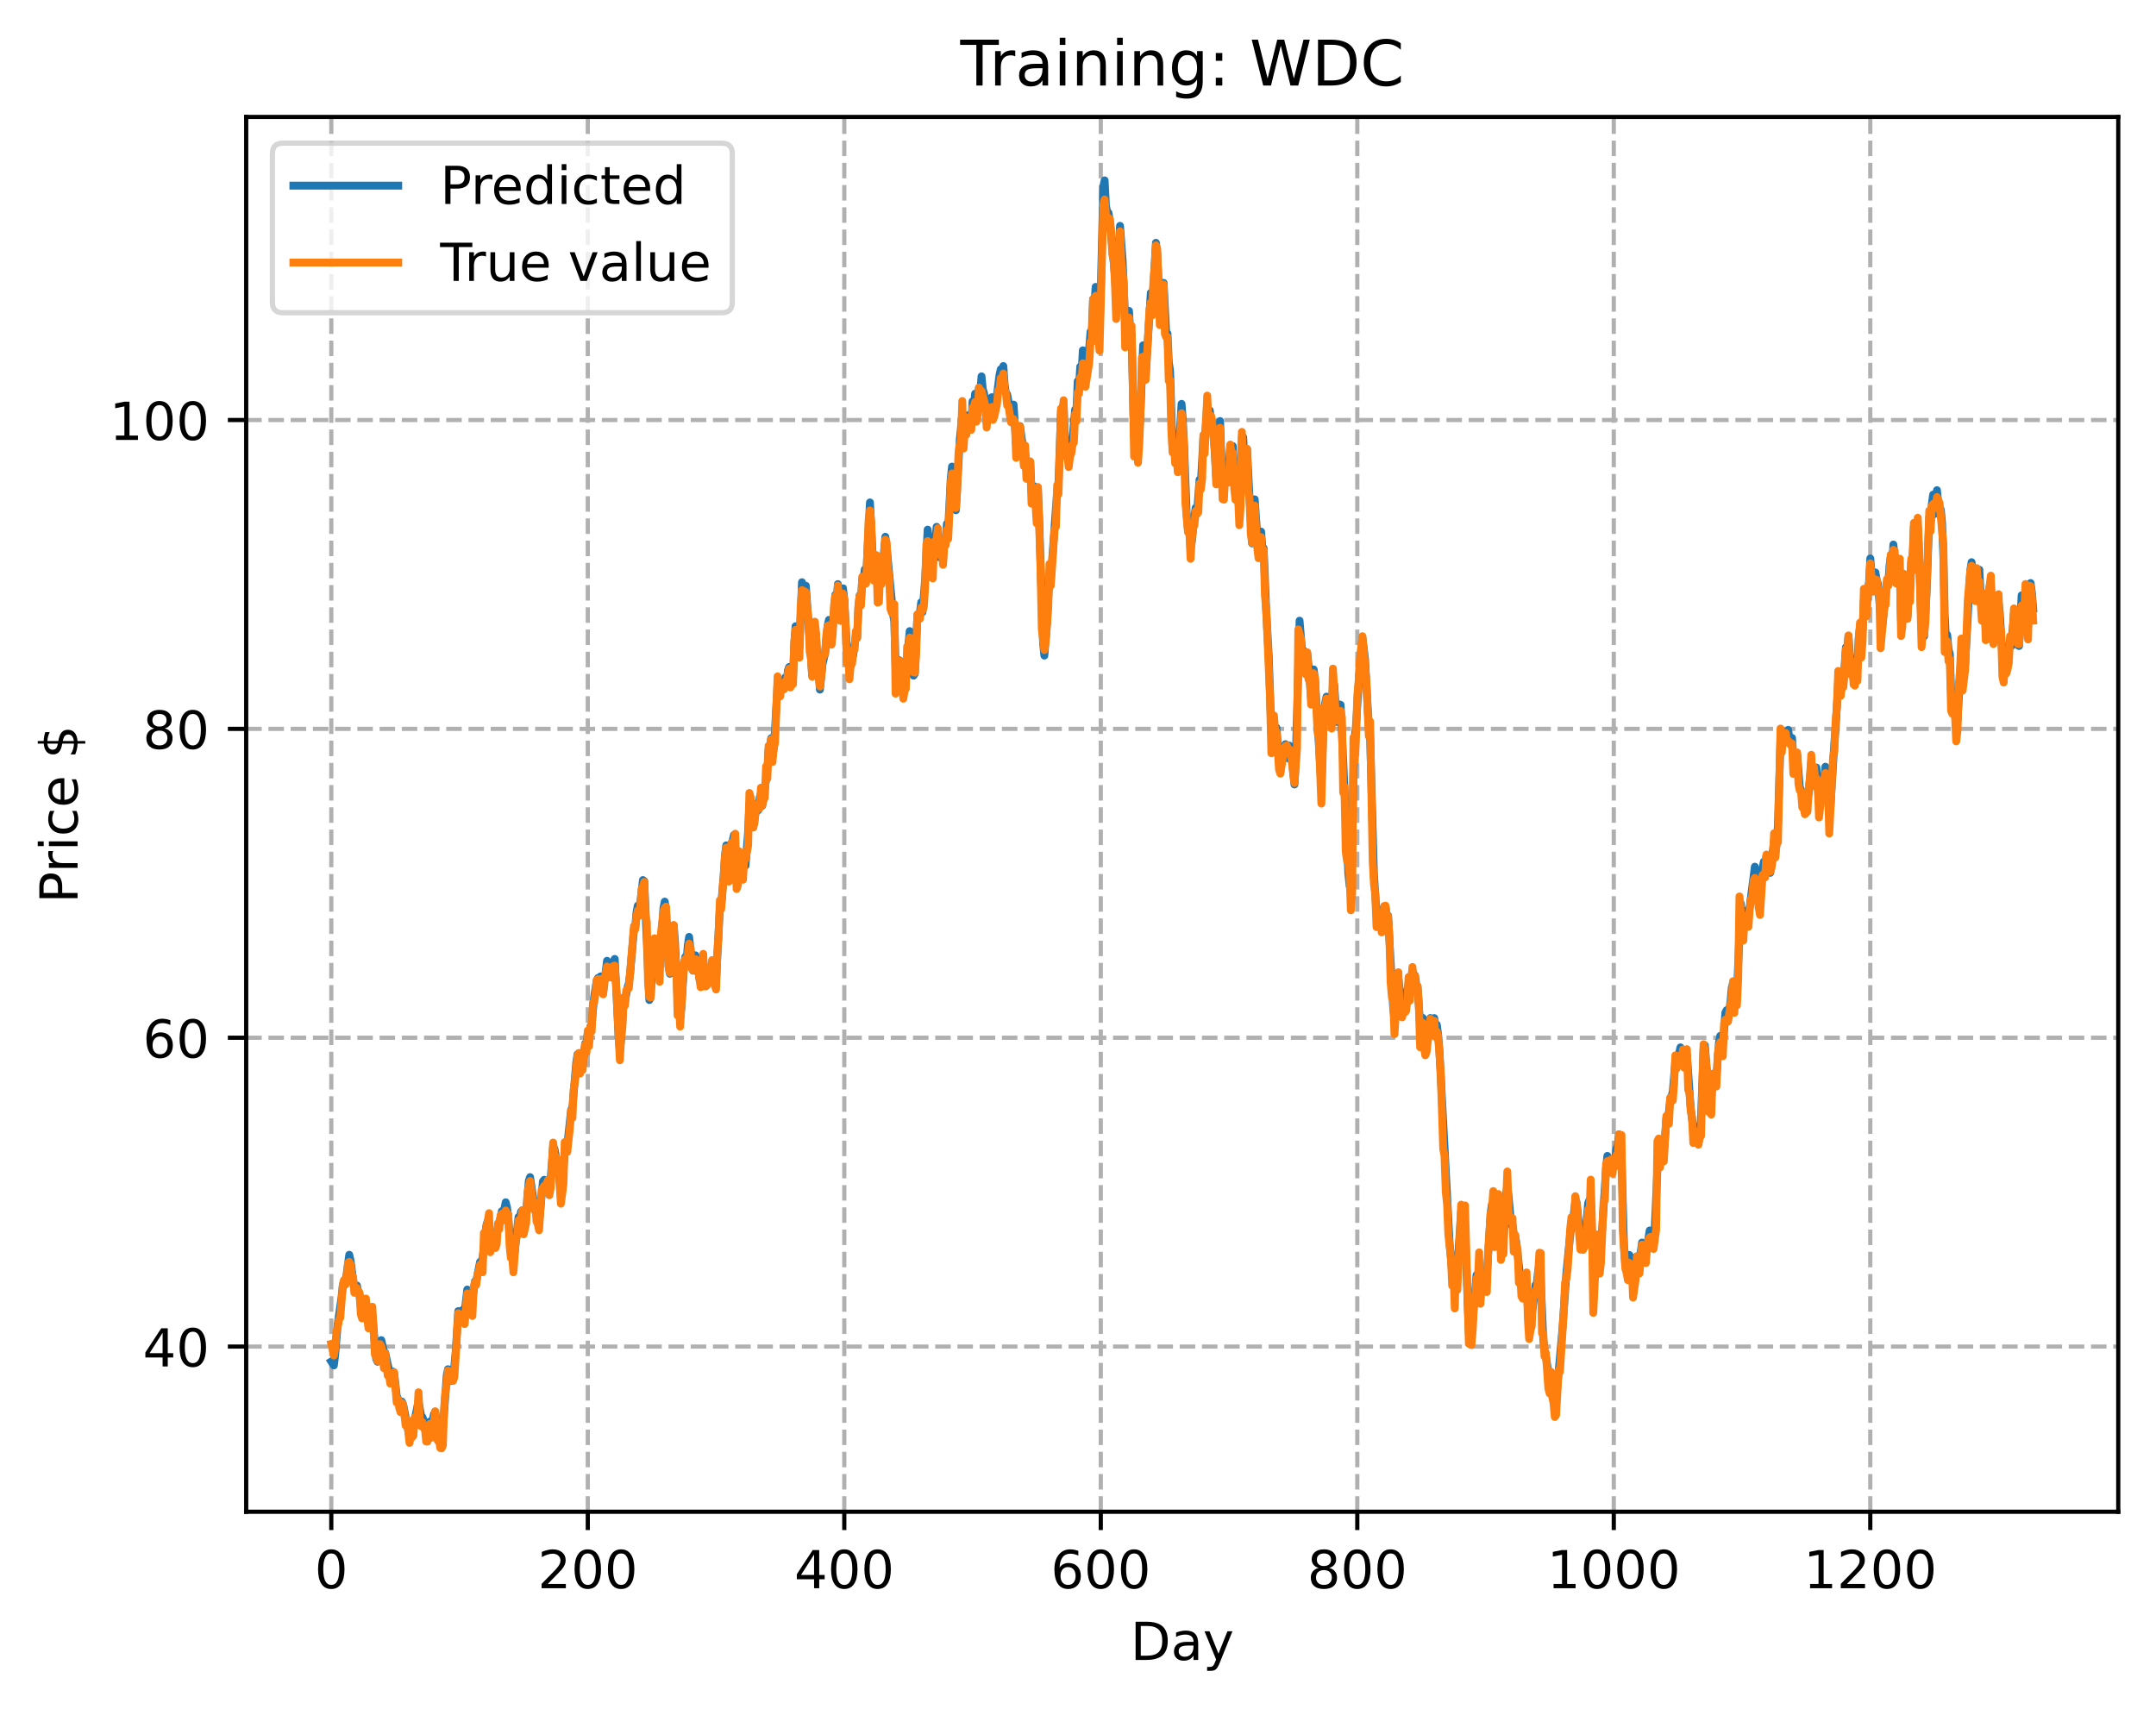 <?xml version="1.0" encoding="utf-8" standalone="no"?>
<!DOCTYPE svg PUBLIC "-//W3C//DTD SVG 1.1//EN"
  "http://www.w3.org/Graphics/SVG/1.1/DTD/svg11.dtd">
<!-- Created with matplotlib (https://matplotlib.org/) -->
<svg height="325.986pt" version="1.1" viewBox="0 0 411.286 325.986" width="411.286pt" xmlns="http://www.w3.org/2000/svg" xmlns:xlink="http://www.w3.org/1999/xlink">
 <defs>
  <style type="text/css">
*{stroke-linecap:butt;stroke-linejoin:round;}
  </style>
 </defs>
 <g id="figure_1">
  <g id="patch_1">
   <path d="M 0 325.986 
L 411.286 325.986 
L 411.286 0 
L 0 0 
z
" style="fill:#ffffff;"/>
  </g>
  <g id="axes_1">
   <g id="patch_2">
    <path d="M 46.966 288.43 
L 404.086 288.43 
L 404.086 22.318 
L 46.966 22.318 
z
" style="fill:#ffffff;"/>
   </g>
   <g id="matplotlib.axis_1">
    <g id="xtick_1">
     <g id="line2d_1">
      <path clip-path="url(#p1b792f3bb6)" d="M 63.198 288.43 
L 63.198 22.318 
" style="fill:none;stroke:#b0b0b0;stroke-dasharray:2.96,1.28;stroke-dashoffset:0;stroke-width:0.8;"/>
     </g>
     <g id="line2d_2">
      <defs>
       <path d="M 0 0 
L 0 3.5 
" id="mb3f57b534a" style="stroke:#000000;stroke-width:0.8;"/>
      </defs>
      <g>
       <use style="stroke:#000000;stroke-width:0.8;" x="63.198" xlink:href="#mb3f57b534a" y="288.43"/>
      </g>
     </g>
     <g id="text_1">
      <!-- 0 -->
      <defs>
       <path d="M 31.781 66.406 
Q 24.172 66.406 20.328 58.906 
Q 16.5 51.422 16.5 36.375 
Q 16.5 21.391 20.328 13.891 
Q 24.172 6.391 31.781 6.391 
Q 39.453 6.391 43.281 13.891 
Q 47.125 21.391 47.125 36.375 
Q 47.125 51.422 43.281 58.906 
Q 39.453 66.406 31.781 66.406 
z
M 31.781 74.219 
Q 44.047 74.219 50.516 64.516 
Q 56.984 54.828 56.984 36.375 
Q 56.984 17.969 50.516 8.266 
Q 44.047 -1.422 31.781 -1.422 
Q 19.531 -1.422 13.062 8.266 
Q 6.594 17.969 6.594 36.375 
Q 6.594 54.828 13.062 64.516 
Q 19.531 74.219 31.781 74.219 
z
" id="DejaVuSans-48"/>
      </defs>
      <g transform="translate(60.017 303.029)scale(0.1 -0.1)">
       <use xlink:href="#DejaVuSans-48"/>
      </g>
     </g>
    </g>
    <g id="xtick_2">
     <g id="line2d_3">
      <path clip-path="url(#p1b792f3bb6)" d="M 112.129 288.43 
L 112.129 22.318 
" style="fill:none;stroke:#b0b0b0;stroke-dasharray:2.96,1.28;stroke-dashoffset:0;stroke-width:0.8;"/>
     </g>
     <g id="line2d_4">
      <g>
       <use style="stroke:#000000;stroke-width:0.8;" x="112.129" xlink:href="#mb3f57b534a" y="288.43"/>
      </g>
     </g>
     <g id="text_2">
      <!-- 200 -->
      <defs>
       <path d="M 19.188 8.297 
L 53.609 8.297 
L 53.609 0 
L 7.328 0 
L 7.328 8.297 
Q 12.938 14.109 22.625 23.891 
Q 32.328 33.688 34.812 36.531 
Q 39.547 41.844 41.422 45.531 
Q 43.312 49.219 43.312 52.781 
Q 43.312 58.594 39.234 62.25 
Q 35.156 65.922 28.609 65.922 
Q 23.969 65.922 18.812 64.312 
Q 13.672 62.703 7.812 59.422 
L 7.812 69.391 
Q 13.766 71.781 18.938 73 
Q 24.125 74.219 28.422 74.219 
Q 39.75 74.219 46.484 68.547 
Q 53.219 62.891 53.219 53.422 
Q 53.219 48.922 51.531 44.891 
Q 49.859 40.875 45.406 35.406 
Q 44.188 33.984 37.641 27.219 
Q 31.109 20.453 19.188 8.297 
z
" id="DejaVuSans-50"/>
      </defs>
      <g transform="translate(102.585 303.029)scale(0.1 -0.1)">
       <use xlink:href="#DejaVuSans-50"/>
       <use x="63.623" xlink:href="#DejaVuSans-48"/>
       <use x="127.246" xlink:href="#DejaVuSans-48"/>
      </g>
     </g>
    </g>
    <g id="xtick_3">
     <g id="line2d_5">
      <path clip-path="url(#p1b792f3bb6)" d="M 161.06 288.43 
L 161.06 22.318 
" style="fill:none;stroke:#b0b0b0;stroke-dasharray:2.96,1.28;stroke-dashoffset:0;stroke-width:0.8;"/>
     </g>
     <g id="line2d_6">
      <g>
       <use style="stroke:#000000;stroke-width:0.8;" x="161.06" xlink:href="#mb3f57b534a" y="288.43"/>
      </g>
     </g>
     <g id="text_3">
      <!-- 400 -->
      <defs>
       <path d="M 37.797 64.312 
L 12.891 25.391 
L 37.797 25.391 
z
M 35.203 72.906 
L 47.609 72.906 
L 47.609 25.391 
L 58.016 25.391 
L 58.016 17.188 
L 47.609 17.188 
L 47.609 0 
L 37.797 0 
L 37.797 17.188 
L 4.891 17.188 
L 4.891 26.703 
z
" id="DejaVuSans-52"/>
      </defs>
      <g transform="translate(151.516 303.029)scale(0.1 -0.1)">
       <use xlink:href="#DejaVuSans-52"/>
       <use x="63.623" xlink:href="#DejaVuSans-48"/>
       <use x="127.246" xlink:href="#DejaVuSans-48"/>
      </g>
     </g>
    </g>
    <g id="xtick_4">
     <g id="line2d_7">
      <path clip-path="url(#p1b792f3bb6)" d="M 209.99 288.43 
L 209.99 22.318 
" style="fill:none;stroke:#b0b0b0;stroke-dasharray:2.96,1.28;stroke-dashoffset:0;stroke-width:0.8;"/>
     </g>
     <g id="line2d_8">
      <g>
       <use style="stroke:#000000;stroke-width:0.8;" x="209.99" xlink:href="#mb3f57b534a" y="288.43"/>
      </g>
     </g>
     <g id="text_4">
      <!-- 600 -->
      <defs>
       <path d="M 33.016 40.375 
Q 26.375 40.375 22.484 35.828 
Q 18.609 31.297 18.609 23.391 
Q 18.609 15.531 22.484 10.953 
Q 26.375 6.391 33.016 6.391 
Q 39.656 6.391 43.531 10.953 
Q 47.406 15.531 47.406 23.391 
Q 47.406 31.297 43.531 35.828 
Q 39.656 40.375 33.016 40.375 
z
M 52.594 71.297 
L 52.594 62.312 
Q 48.875 64.062 45.094 64.984 
Q 41.312 65.922 37.594 65.922 
Q 27.828 65.922 22.672 59.328 
Q 17.531 52.734 16.797 39.406 
Q 19.672 43.656 24.016 45.922 
Q 28.375 48.188 33.594 48.188 
Q 44.578 48.188 50.953 41.516 
Q 57.328 34.859 57.328 23.391 
Q 57.328 12.156 50.688 5.359 
Q 44.047 -1.422 33.016 -1.422 
Q 20.359 -1.422 13.672 8.266 
Q 6.984 17.969 6.984 36.375 
Q 6.984 53.656 15.188 63.938 
Q 23.391 74.219 37.203 74.219 
Q 40.922 74.219 44.703 73.484 
Q 48.484 72.75 52.594 71.297 
z
" id="DejaVuSans-54"/>
      </defs>
      <g transform="translate(200.446 303.029)scale(0.1 -0.1)">
       <use xlink:href="#DejaVuSans-54"/>
       <use x="63.623" xlink:href="#DejaVuSans-48"/>
       <use x="127.246" xlink:href="#DejaVuSans-48"/>
      </g>
     </g>
    </g>
    <g id="xtick_5">
     <g id="line2d_9">
      <path clip-path="url(#p1b792f3bb6)" d="M 258.921 288.43 
L 258.921 22.318 
" style="fill:none;stroke:#b0b0b0;stroke-dasharray:2.96,1.28;stroke-dashoffset:0;stroke-width:0.8;"/>
     </g>
     <g id="line2d_10">
      <g>
       <use style="stroke:#000000;stroke-width:0.8;" x="258.921" xlink:href="#mb3f57b534a" y="288.43"/>
      </g>
     </g>
     <g id="text_5">
      <!-- 800 -->
      <defs>
       <path d="M 31.781 34.625 
Q 24.75 34.625 20.719 30.859 
Q 16.703 27.094 16.703 20.516 
Q 16.703 13.922 20.719 10.156 
Q 24.75 6.391 31.781 6.391 
Q 38.812 6.391 42.859 10.172 
Q 46.922 13.969 46.922 20.516 
Q 46.922 27.094 42.891 30.859 
Q 38.875 34.625 31.781 34.625 
z
M 21.922 38.812 
Q 15.578 40.375 12.031 44.719 
Q 8.5 49.078 8.5 55.328 
Q 8.5 64.062 14.719 69.141 
Q 20.953 74.219 31.781 74.219 
Q 42.672 74.219 48.875 69.141 
Q 55.078 64.062 55.078 55.328 
Q 55.078 49.078 51.531 44.719 
Q 48 40.375 41.703 38.812 
Q 48.828 37.156 52.797 32.312 
Q 56.781 27.484 56.781 20.516 
Q 56.781 9.906 50.312 4.234 
Q 43.844 -1.422 31.781 -1.422 
Q 19.734 -1.422 13.25 4.234 
Q 6.781 9.906 6.781 20.516 
Q 6.781 27.484 10.781 32.312 
Q 14.797 37.156 21.922 38.812 
z
M 18.312 54.391 
Q 18.312 48.734 21.844 45.562 
Q 25.391 42.391 31.781 42.391 
Q 38.141 42.391 41.719 45.562 
Q 45.312 48.734 45.312 54.391 
Q 45.312 60.062 41.719 63.234 
Q 38.141 66.406 31.781 66.406 
Q 25.391 66.406 21.844 63.234 
Q 18.312 60.062 18.312 54.391 
z
" id="DejaVuSans-56"/>
      </defs>
      <g transform="translate(249.377 303.029)scale(0.1 -0.1)">
       <use xlink:href="#DejaVuSans-56"/>
       <use x="63.623" xlink:href="#DejaVuSans-48"/>
       <use x="127.246" xlink:href="#DejaVuSans-48"/>
      </g>
     </g>
    </g>
    <g id="xtick_6">
     <g id="line2d_11">
      <path clip-path="url(#p1b792f3bb6)" d="M 307.851 288.43 
L 307.851 22.318 
" style="fill:none;stroke:#b0b0b0;stroke-dasharray:2.96,1.28;stroke-dashoffset:0;stroke-width:0.8;"/>
     </g>
     <g id="line2d_12">
      <g>
       <use style="stroke:#000000;stroke-width:0.8;" x="307.851" xlink:href="#mb3f57b534a" y="288.43"/>
      </g>
     </g>
     <g id="text_6">
      <!-- 1000 -->
      <defs>
       <path d="M 12.406 8.297 
L 28.516 8.297 
L 28.516 63.922 
L 10.984 60.406 
L 10.984 69.391 
L 28.422 72.906 
L 38.281 72.906 
L 38.281 8.297 
L 54.391 8.297 
L 54.391 0 
L 12.406 0 
z
" id="DejaVuSans-49"/>
      </defs>
      <g transform="translate(295.126 303.029)scale(0.1 -0.1)">
       <use xlink:href="#DejaVuSans-49"/>
       <use x="63.623" xlink:href="#DejaVuSans-48"/>
       <use x="127.246" xlink:href="#DejaVuSans-48"/>
       <use x="190.869" xlink:href="#DejaVuSans-48"/>
      </g>
     </g>
    </g>
    <g id="xtick_7">
     <g id="line2d_13">
      <path clip-path="url(#p1b792f3bb6)" d="M 356.782 288.43 
L 356.782 22.318 
" style="fill:none;stroke:#b0b0b0;stroke-dasharray:2.96,1.28;stroke-dashoffset:0;stroke-width:0.8;"/>
     </g>
     <g id="line2d_14">
      <g>
       <use style="stroke:#000000;stroke-width:0.8;" x="356.782" xlink:href="#mb3f57b534a" y="288.43"/>
      </g>
     </g>
     <g id="text_7">
      <!-- 1200 -->
      <g transform="translate(344.057 303.029)scale(0.1 -0.1)">
       <use xlink:href="#DejaVuSans-49"/>
       <use x="63.623" xlink:href="#DejaVuSans-50"/>
       <use x="127.246" xlink:href="#DejaVuSans-48"/>
       <use x="190.869" xlink:href="#DejaVuSans-48"/>
      </g>
     </g>
    </g>
    <g id="text_8">
     <!-- Day -->
     <defs>
      <path d="M 19.672 64.797 
L 19.672 8.109 
L 31.594 8.109 
Q 46.688 8.109 53.688 14.938 
Q 60.688 21.781 60.688 36.531 
Q 60.688 51.172 53.688 57.984 
Q 46.688 64.797 31.594 64.797 
z
M 9.812 72.906 
L 30.078 72.906 
Q 51.266 72.906 61.172 64.094 
Q 71.094 55.281 71.094 36.531 
Q 71.094 17.672 61.125 8.828 
Q 51.172 0 30.078 0 
L 9.812 0 
z
" id="DejaVuSans-68"/>
      <path d="M 34.281 27.484 
Q 23.391 27.484 19.188 25 
Q 14.984 22.516 14.984 16.5 
Q 14.984 11.719 18.141 8.906 
Q 21.297 6.109 26.703 6.109 
Q 34.188 6.109 38.703 11.406 
Q 43.219 16.703 43.219 25.484 
L 43.219 27.484 
z
M 52.203 31.203 
L 52.203 0 
L 43.219 0 
L 43.219 8.297 
Q 40.141 3.328 35.547 0.953 
Q 30.953 -1.422 24.312 -1.422 
Q 15.922 -1.422 10.953 3.297 
Q 6 8.016 6 15.922 
Q 6 25.141 12.172 29.828 
Q 18.359 34.516 30.609 34.516 
L 43.219 34.516 
L 43.219 35.406 
Q 43.219 41.609 39.141 45 
Q 35.062 48.391 27.688 48.391 
Q 23 48.391 18.547 47.266 
Q 14.109 46.141 10.016 43.891 
L 10.016 52.203 
Q 14.938 54.109 19.578 55.047 
Q 24.219 56 28.609 56 
Q 40.484 56 46.344 49.844 
Q 52.203 43.703 52.203 31.203 
z
" id="DejaVuSans-97"/>
      <path d="M 32.172 -5.078 
Q 28.375 -14.844 24.75 -17.812 
Q 21.141 -20.797 15.094 -20.797 
L 7.906 -20.797 
L 7.906 -13.281 
L 13.188 -13.281 
Q 16.891 -13.281 18.938 -11.516 
Q 21 -9.766 23.484 -3.219 
L 25.094 0.875 
L 2.984 54.688 
L 12.5 54.688 
L 29.594 11.922 
L 46.688 54.688 
L 56.203 54.688 
z
" id="DejaVuSans-121"/>
     </defs>
     <g transform="translate(215.652 316.707)scale(0.1 -0.1)">
      <use xlink:href="#DejaVuSans-68"/>
      <use x="77.002" xlink:href="#DejaVuSans-97"/>
      <use x="138.281" xlink:href="#DejaVuSans-121"/>
     </g>
    </g>
   </g>
   <g id="matplotlib.axis_2">
    <g id="ytick_1">
     <g id="line2d_15">
      <path clip-path="url(#p1b792f3bb6)" d="M 46.966 256.917 
L 404.086 256.917 
" style="fill:none;stroke:#b0b0b0;stroke-dasharray:2.96,1.28;stroke-dashoffset:0;stroke-width:0.8;"/>
     </g>
     <g id="line2d_16">
      <defs>
       <path d="M 0 0 
L -3.5 0 
" id="m005cb4b9ce" style="stroke:#000000;stroke-width:0.8;"/>
      </defs>
      <g>
       <use style="stroke:#000000;stroke-width:0.8;" x="46.966" xlink:href="#m005cb4b9ce" y="256.917"/>
      </g>
     </g>
     <g id="text_9">
      <!-- 40 -->
      <g transform="translate(27.241 260.717)scale(0.1 -0.1)">
       <use xlink:href="#DejaVuSans-52"/>
       <use x="63.623" xlink:href="#DejaVuSans-48"/>
      </g>
     </g>
    </g>
    <g id="ytick_2">
     <g id="line2d_17">
      <path clip-path="url(#p1b792f3bb6)" d="M 46.966 197.989 
L 404.086 197.989 
" style="fill:none;stroke:#b0b0b0;stroke-dasharray:2.96,1.28;stroke-dashoffset:0;stroke-width:0.8;"/>
     </g>
     <g id="line2d_18">
      <g>
       <use style="stroke:#000000;stroke-width:0.8;" x="46.966" xlink:href="#m005cb4b9ce" y="197.989"/>
      </g>
     </g>
     <g id="text_10">
      <!-- 60 -->
      <g transform="translate(27.241 201.789)scale(0.1 -0.1)">
       <use xlink:href="#DejaVuSans-54"/>
       <use x="63.623" xlink:href="#DejaVuSans-48"/>
      </g>
     </g>
    </g>
    <g id="ytick_3">
     <g id="line2d_19">
      <path clip-path="url(#p1b792f3bb6)" d="M 46.966 139.061 
L 404.086 139.061 
" style="fill:none;stroke:#b0b0b0;stroke-dasharray:2.96,1.28;stroke-dashoffset:0;stroke-width:0.8;"/>
     </g>
     <g id="line2d_20">
      <g>
       <use style="stroke:#000000;stroke-width:0.8;" x="46.966" xlink:href="#m005cb4b9ce" y="139.061"/>
      </g>
     </g>
     <g id="text_11">
      <!-- 80 -->
      <g transform="translate(27.241 142.861)scale(0.1 -0.1)">
       <use xlink:href="#DejaVuSans-56"/>
       <use x="63.623" xlink:href="#DejaVuSans-48"/>
      </g>
     </g>
    </g>
    <g id="ytick_4">
     <g id="line2d_21">
      <path clip-path="url(#p1b792f3bb6)" d="M 46.966 80.133 
L 404.086 80.133 
" style="fill:none;stroke:#b0b0b0;stroke-dasharray:2.96,1.28;stroke-dashoffset:0;stroke-width:0.8;"/>
     </g>
     <g id="line2d_22">
      <g>
       <use style="stroke:#000000;stroke-width:0.8;" x="46.966" xlink:href="#m005cb4b9ce" y="80.133"/>
      </g>
     </g>
     <g id="text_12">
      <!-- 100 -->
      <g transform="translate(20.878 83.933)scale(0.1 -0.1)">
       <use xlink:href="#DejaVuSans-49"/>
       <use x="63.623" xlink:href="#DejaVuSans-48"/>
       <use x="127.246" xlink:href="#DejaVuSans-48"/>
      </g>
     </g>
    </g>
    <g id="text_13">
     <!-- Price $ -->
     <defs>
      <path d="M 19.672 64.797 
L 19.672 37.406 
L 32.078 37.406 
Q 38.969 37.406 42.719 40.969 
Q 46.484 44.531 46.484 51.125 
Q 46.484 57.672 42.719 61.234 
Q 38.969 64.797 32.078 64.797 
z
M 9.812 72.906 
L 32.078 72.906 
Q 44.344 72.906 50.609 67.359 
Q 56.891 61.812 56.891 51.125 
Q 56.891 40.328 50.609 34.812 
Q 44.344 29.297 32.078 29.297 
L 19.672 29.297 
L 19.672 0 
L 9.812 0 
z
" id="DejaVuSans-80"/>
      <path d="M 41.109 46.297 
Q 39.594 47.172 37.812 47.578 
Q 36.031 48 33.891 48 
Q 26.266 48 22.188 43.047 
Q 18.109 38.094 18.109 28.812 
L 18.109 0 
L 9.078 0 
L 9.078 54.688 
L 18.109 54.688 
L 18.109 46.188 
Q 20.953 51.172 25.484 53.578 
Q 30.031 56 36.531 56 
Q 37.453 56 38.578 55.875 
Q 39.703 55.766 41.062 55.516 
z
" id="DejaVuSans-114"/>
      <path d="M 9.422 54.688 
L 18.406 54.688 
L 18.406 0 
L 9.422 0 
z
M 9.422 75.984 
L 18.406 75.984 
L 18.406 64.594 
L 9.422 64.594 
z
" id="DejaVuSans-105"/>
      <path d="M 48.781 52.594 
L 48.781 44.188 
Q 44.969 46.297 41.141 47.344 
Q 37.312 48.391 33.406 48.391 
Q 24.656 48.391 19.812 42.844 
Q 14.984 37.312 14.984 27.297 
Q 14.984 17.281 19.812 11.734 
Q 24.656 6.203 33.406 6.203 
Q 37.312 6.203 41.141 7.25 
Q 44.969 8.297 48.781 10.406 
L 48.781 2.094 
Q 45.016 0.344 40.984 -0.531 
Q 36.969 -1.422 32.422 -1.422 
Q 20.062 -1.422 12.781 6.344 
Q 5.516 14.109 5.516 27.297 
Q 5.516 40.672 12.859 48.328 
Q 20.219 56 33.016 56 
Q 37.156 56 41.109 55.141 
Q 45.062 54.297 48.781 52.594 
z
" id="DejaVuSans-99"/>
      <path d="M 56.203 29.594 
L 56.203 25.203 
L 14.891 25.203 
Q 15.484 15.922 20.484 11.062 
Q 25.484 6.203 34.422 6.203 
Q 39.594 6.203 44.453 7.469 
Q 49.312 8.734 54.109 11.281 
L 54.109 2.781 
Q 49.266 0.734 44.188 -0.344 
Q 39.109 -1.422 33.891 -1.422 
Q 20.797 -1.422 13.156 6.188 
Q 5.516 13.812 5.516 26.812 
Q 5.516 40.234 12.766 48.109 
Q 20.016 56 32.328 56 
Q 43.359 56 49.781 48.891 
Q 56.203 41.797 56.203 29.594 
z
M 47.219 32.234 
Q 47.125 39.594 43.094 43.984 
Q 39.062 48.391 32.422 48.391 
Q 24.906 48.391 20.391 44.141 
Q 15.875 39.891 15.188 32.172 
z
" id="DejaVuSans-101"/>
      <path id="DejaVuSans-32"/>
      <path d="M 33.797 -14.703 
L 28.906 -14.703 
L 28.859 0 
Q 23.734 0.094 18.609 1.188 
Q 13.484 2.297 8.297 4.5 
L 8.297 13.281 
Q 13.281 10.156 18.375 8.562 
Q 23.484 6.984 28.906 6.938 
L 28.906 29.203 
Q 18.109 30.953 13.203 35.156 
Q 8.297 39.359 8.297 46.688 
Q 8.297 54.641 13.625 59.219 
Q 18.953 63.812 28.906 64.5 
L 28.906 75.984 
L 33.797 75.984 
L 33.797 64.656 
Q 38.328 64.453 42.578 63.688 
Q 46.828 62.938 50.875 61.625 
L 50.875 53.078 
Q 46.828 55.125 42.547 56.25 
Q 38.281 57.375 33.797 57.562 
L 33.797 36.719 
Q 44.875 35.016 50.094 30.609 
Q 55.328 26.219 55.328 18.609 
Q 55.328 10.359 49.781 5.594 
Q 44.234 0.828 33.797 0.094 
z
M 28.906 37.594 
L 28.906 57.625 
Q 23.25 56.984 20.266 54.391 
Q 17.281 51.812 17.281 47.516 
Q 17.281 43.312 20.031 40.969 
Q 22.797 38.625 28.906 37.594 
z
M 33.797 28.219 
L 33.797 7.078 
Q 39.984 7.906 43.141 10.594 
Q 46.297 13.281 46.297 17.672 
Q 46.297 21.969 43.281 24.5 
Q 40.281 27.047 33.797 28.219 
z
" id="DejaVuSans-36"/>
     </defs>
     <g transform="translate(14.798 172.342)rotate(-90)scale(0.1 -0.1)">
      <use xlink:href="#DejaVuSans-80"/>
      <use x="58.553" xlink:href="#DejaVuSans-114"/>
      <use x="99.666" xlink:href="#DejaVuSans-105"/>
      <use x="127.449" xlink:href="#DejaVuSans-99"/>
      <use x="182.43" xlink:href="#DejaVuSans-101"/>
      <use x="243.953" xlink:href="#DejaVuSans-32"/>
      <use x="275.74" xlink:href="#DejaVuSans-36"/>
     </g>
    </g>
   </g>
   <g id="line2d_23">
    <path clip-path="url(#p1b792f3bb6)" d="M 63.198 259.759 
L 63.688 260.519 
L 63.932 258.517 
L 64.422 252.704 
L 65.156 247.5 
L 65.4 245.19 
L 65.645 244.351 
L 65.89 244.908 
L 66.623 239.402 
L 66.868 240.455 
L 67.602 246.095 
L 68.091 245.27 
L 68.336 246.455 
L 68.581 247.005 
L 68.825 249.152 
L 69.07 250.302 
L 69.315 249.464 
L 69.559 249.442 
L 69.804 248.532 
L 70.293 250.62 
L 70.538 250.16 
L 70.783 250.671 
L 71.027 250.76 
L 71.517 256.411 
L 71.761 259.26 
L 72.006 259.809 
L 72.495 255.922 
L 72.74 255.69 
L 73.229 257.812 
L 73.474 258.057 
L 74.452 262.517 
L 74.697 261.904 
L 74.942 261.684 
L 75.186 262.099 
L 75.676 266.32 
L 75.92 266.887 
L 76.165 267.928 
L 76.41 268.05 
L 76.654 267.416 
L 76.899 267.948 
L 78.122 274.16 
L 78.611 273.272 
L 79.835 267.323 
L 80.324 270.12 
L 80.569 270.347 
L 80.813 271.015 
L 81.303 273.719 
L 81.547 273.375 
L 82.037 271.212 
L 82.281 271.679 
L 82.526 271.088 
L 82.771 269.837 
L 83.015 269.358 
L 83.505 273.4 
L 83.749 273.877 
L 83.994 274.644 
L 84.239 274.598 
L 84.483 272.798 
L 85.217 262.434 
L 85.462 261.241 
L 85.706 261.627 
L 85.951 262.943 
L 86.196 263.479 
L 86.44 263.155 
L 86.93 257.923 
L 87.419 250.154 
L 87.908 250.695 
L 88.153 249.99 
L 88.398 250.62 
L 88.642 250.35 
L 89.132 246.039 
L 89.376 246.46 
L 89.621 247.63 
L 89.866 247.661 
L 90.11 247.971 
L 90.599 244.483 
L 90.844 244.535 
L 91.578 240.766 
L 91.823 240.712 
L 92.067 240.005 
L 92.557 235.548 
L 92.801 233.72 
L 93.046 232.934 
L 93.291 233.577 
L 93.535 236.261 
L 93.78 236.837 
L 94.025 236.175 
L 94.269 237.098 
L 94.514 237.526 
L 95.003 233.898 
L 95.248 233.427 
L 95.737 231.074 
L 95.982 231.847 
L 96.471 229.387 
L 96.716 230.358 
L 96.96 232.375 
L 97.45 238.424 
L 97.939 240.327 
L 98.184 238.869 
L 98.918 232.195 
L 99.162 232.234 
L 99.407 231.144 
L 99.652 230.907 
L 99.896 232.77 
L 100.141 232.602 
L 100.386 231.068 
L 100.875 225.32 
L 101.12 224.585 
L 101.854 229.497 
L 102.098 229.547 
L 102.587 233.163 
L 102.832 233.516 
L 103.566 225.412 
L 103.811 225.098 
L 104.055 226.345 
L 104.3 225.704 
L 104.545 225.652 
L 104.789 226.802 
L 105.034 225.12 
L 105.523 218.739 
L 105.768 219.177 
L 106.257 221.758 
L 106.502 222.295 
L 106.991 228.05 
L 107.236 226.895 
L 107.725 219.555 
L 107.97 218.685 
L 108.215 218.602 
L 108.948 211.755 
L 109.193 211.339 
L 109.927 202.743 
L 110.172 201.16 
L 110.416 201.064 
L 110.661 203.341 
L 110.906 202.991 
L 111.15 203.274 
L 111.64 199.083 
L 111.884 199.117 
L 112.129 197.029 
L 112.374 197.373 
L 112.618 195.835 
L 112.863 195.498 
L 113.352 190.13 
L 113.842 187.026 
L 114.086 186.592 
L 114.331 187.73 
L 114.575 186.291 
L 114.82 187.449 
L 115.065 189.36 
L 115.799 183.314 
L 116.288 185.859 
L 116.533 184.957 
L 116.777 185.77 
L 117.022 183.515 
L 117.267 182.958 
L 117.756 192.586 
L 118.001 197.84 
L 118.245 200.397 
L 118.49 198.312 
L 118.979 190.909 
L 119.224 190.955 
L 119.713 188.379 
L 119.958 187.635 
L 120.203 185.757 
L 120.936 177.306 
L 121.181 176.954 
L 121.426 174.024 
L 121.67 172.783 
L 121.915 174.229 
L 122.649 167.909 
L 122.894 168.105 
L 123.383 179.496 
L 123.872 190.806 
L 124.117 190.352 
L 124.362 185.638 
L 124.851 179.987 
L 125.096 180.582 
L 125.585 184.604 
L 125.83 184.71 
L 126.563 173.248 
L 126.808 172.023 
L 127.053 173.522 
L 127.542 184.431 
L 127.787 185.792 
L 128.521 176.568 
L 128.765 179.757 
L 129.255 190.345 
L 129.744 194.385 
L 129.989 192.225 
L 130.478 184.314 
L 130.723 182.571 
L 130.967 183.347 
L 131.212 180.328 
L 131.457 178.748 
L 132.191 185.199 
L 132.435 183.117 
L 132.68 182.276 
L 132.924 184.548 
L 133.169 184.416 
L 133.414 186.698 
L 133.658 186.931 
L 133.903 183.996 
L 134.148 182.982 
L 134.392 186.51 
L 134.637 187.771 
L 134.882 187.725 
L 135.371 184.943 
L 135.616 185.322 
L 135.86 183.37 
L 136.35 187.191 
L 136.594 187.304 
L 137.328 173.041 
L 137.573 172.745 
L 138.062 166.91 
L 138.307 163.134 
L 138.551 161.285 
L 139.041 165.906 
L 139.285 164.722 
L 139.53 161.353 
L 140.019 159.303 
L 140.264 161.568 
L 140.509 166.999 
L 140.753 167.413 
L 140.998 164.838 
L 141.243 164.694 
L 141.487 164.056 
L 141.732 166.124 
L 141.977 164.243 
L 142.221 165.157 
L 142.711 158.759 
L 142.955 153.429 
L 143.2 152.736 
L 143.689 157.833 
L 144.423 153.278 
L 144.668 154.579 
L 144.912 152.193 
L 145.157 151.456 
L 145.402 153.751 
L 145.646 152.462 
L 146.38 146.811 
L 146.625 142.879 
L 146.87 142.488 
L 147.114 140.842 
L 147.359 144.399 
L 147.604 142.724 
L 147.848 139.275 
L 148.338 130.433 
L 148.582 132.787 
L 149.072 130.005 
L 149.316 131.446 
L 149.561 131.452 
L 149.806 129.251 
L 150.05 130.738 
L 150.295 127.962 
L 150.539 127.258 
L 150.784 130.623 
L 151.029 129.386 
L 151.273 129.474 
L 151.518 122.997 
L 151.763 119.485 
L 152.007 122.759 
L 152.252 122.403 
L 152.497 123.436 
L 152.986 111.088 
L 153.475 113.546 
L 153.72 111.746 
L 154.943 128.867 
L 155.433 119.764 
L 155.677 121.162 
L 155.922 126.213 
L 156.166 128.304 
L 156.411 131.578 
L 156.9 126.73 
L 157.39 124.661 
L 157.879 119.412 
L 158.124 118.273 
L 158.368 121.342 
L 158.613 122.81 
L 159.347 113.486 
L 159.592 114.798 
L 159.836 111.444 
L 160.326 118.179 
L 160.815 112.255 
L 161.06 114.344 
L 161.549 123.68 
L 161.794 124.258 
L 162.038 127.816 
L 162.527 126.067 
L 162.772 124.846 
L 163.261 121.338 
L 163.506 121.699 
L 163.751 116.041 
L 163.995 113.577 
L 164.24 114.87 
L 164.485 110.462 
L 164.729 110.516 
L 164.974 108.625 
L 165.219 110.547 
L 165.953 95.862 
L 166.687 110.201 
L 166.931 107.346 
L 167.176 107.135 
L 167.421 112.761 
L 167.665 112.227 
L 167.91 109.805 
L 168.154 111.009 
L 168.888 102.417 
L 169.133 104.293 
L 170.356 117.101 
L 170.601 118.61 
L 170.846 127.048 
L 171.09 129.76 
L 171.58 125.977 
L 171.824 128.328 
L 172.069 127.733 
L 172.314 131.563 
L 172.558 131.112 
L 172.803 129.719 
L 173.048 125.473 
L 173.537 120.413 
L 174.026 126.667 
L 174.271 128.911 
L 174.515 128.537 
L 175.005 117.385 
L 175.494 116.799 
L 175.739 114.899 
L 175.983 116.79 
L 176.473 110.702 
L 176.962 101.053 
L 177.451 105.716 
L 177.696 107.909 
L 177.941 107.428 
L 178.185 102.87 
L 178.43 103.194 
L 178.675 100.515 
L 178.919 101.577 
L 179.164 106.32 
L 179.409 104.91 
L 179.653 104.634 
L 179.898 106.811 
L 180.142 103.48 
L 180.387 103.707 
L 180.632 99.938 
L 180.876 100.975 
L 181.366 91.335 
L 181.61 89.02 
L 182.1 95.913 
L 182.344 97.36 
L 183.078 84.029 
L 183.568 79.172 
L 183.812 82.802 
L 184.057 81.698 
L 184.302 82.931 
L 184.546 79.244 
L 184.791 82.019 
L 185.036 79.681 
L 185.28 81.167 
L 185.525 76.572 
L 185.77 77.701 
L 186.014 75.111 
L 186.259 79.433 
L 186.748 74.007 
L 186.993 74.904 
L 187.237 71.801 
L 187.482 74.265 
L 187.727 75.08 
L 188.216 79.471 
L 188.461 77.644 
L 188.705 79.575 
L 188.95 76.031 
L 189.195 75.783 
L 189.439 79.119 
L 189.684 76.939 
L 189.929 76.523 
L 190.173 75.406 
L 190.663 71.591 
L 190.907 70.455 
L 191.152 72.765 
L 191.397 69.837 
L 191.641 73.343 
L 191.886 75.008 
L 192.13 75.248 
L 192.375 76.561 
L 192.864 80.182 
L 193.109 77.877 
L 193.354 77.196 
L 193.843 84.876 
L 194.088 84.414 
L 194.332 85.784 
L 194.577 81.3 
L 195.066 84.737 
L 195.311 87.279 
L 195.556 86.383 
L 195.8 89.422 
L 196.045 88.212 
L 196.29 89.831 
L 196.534 88.427 
L 196.779 93.822 
L 197.024 93.83 
L 197.268 92.774 
L 197.513 95.445 
L 197.758 95.9 
L 198.002 93.646 
L 198.247 99.431 
L 198.981 122.601 
L 199.225 125.085 
L 199.715 119.021 
L 200.204 109.343 
L 200.449 110.453 
L 201.672 93.707 
L 201.917 92.399 
L 202.406 78.374 
L 202.651 79.129 
L 202.895 76.983 
L 203.14 83.622 
L 203.385 86.934 
L 203.629 87.329 
L 203.874 88.139 
L 204.118 85.734 
L 204.608 83.641 
L 205.097 78.15 
L 205.342 78.449 
L 205.586 72.745 
L 205.831 73.725 
L 206.076 69.939 
L 206.32 71.296 
L 206.565 66.837 
L 207.054 72.321 
L 207.544 69.3 
L 208.033 63.306 
L 208.278 63.239 
L 208.522 57.077 
L 208.767 58.126 
L 209.012 54.737 
L 209.501 63.263 
L 209.746 63.452 
L 209.99 55.326 
L 210.479 35.554 
L 210.724 34.414 
L 210.969 39.282 
L 211.213 40.397 
L 211.458 40.601 
L 211.703 42.092 
L 212.681 52.527 
L 212.926 57.057 
L 213.171 53.832 
L 213.66 43.088 
L 214.149 49.602 
L 214.639 61.145 
L 214.883 61.67 
L 215.128 59.766 
L 215.373 59.315 
L 215.617 63.413 
L 215.862 63.854 
L 216.351 83.321 
L 216.84 77.127 
L 217.085 84.029 
L 217.33 83.386 
L 217.574 78.275 
L 218.064 65.872 
L 218.308 69.896 
L 218.553 71.602 
L 219.532 55.873 
L 219.776 59.151 
L 220.51 46.327 
L 220.755 48.445 
L 221.244 58.889 
L 221.489 57.571 
L 221.734 57.777 
L 221.978 53.969 
L 222.467 63.617 
L 222.712 63.639 
L 222.957 69.076 
L 223.201 70.705 
L 223.691 85.857 
L 223.935 84.487 
L 224.18 86.171 
L 224.425 84.038 
L 224.669 87.341 
L 224.914 84.879 
L 225.403 77.051 
L 225.648 80.383 
L 225.893 85.315 
L 226.382 98.302 
L 226.627 100.989 
L 226.871 100.507 
L 227.116 104.499 
L 227.361 103.26 
L 227.85 98.457 
L 228.094 96.879 
L 228.339 98.024 
L 228.828 91.529 
L 229.073 92.34 
L 229.562 83.671 
L 229.807 84.662 
L 230.296 76.966 
L 230.541 79.541 
L 230.786 78.309 
L 231.03 80.162 
L 231.275 80.677 
L 231.52 82.639 
L 232.009 90.926 
L 232.254 87.268 
L 232.498 81.666 
L 232.743 80.328 
L 233.232 93.648 
L 233.477 94.62 
L 233.722 89.035 
L 234.211 91.792 
L 234.7 84.954 
L 234.945 85.715 
L 235.189 85.126 
L 235.434 91.403 
L 235.679 94.075 
L 235.923 91.448 
L 236.413 97.572 
L 236.657 92.093 
L 236.902 83.37 
L 237.147 83.4 
L 237.391 87.404 
L 237.636 88.773 
L 237.881 85.689 
L 238.37 95.109 
L 238.859 103.674 
L 239.349 95.265 
L 240.082 105.577 
L 240.327 102.809 
L 240.572 101.431 
L 240.816 104.537 
L 241.061 104.594 
L 241.55 116.601 
L 242.04 125.452 
L 242.529 140.067 
L 242.774 140.38 
L 243.018 138.077 
L 243.263 139.435 
L 243.508 138.848 
L 243.997 145.44 
L 244.242 147.332 
L 244.731 143.51 
L 244.976 142.386 
L 245.22 141.983 
L 245.465 142.526 
L 245.709 144.683 
L 245.954 142.253 
L 246.443 144.888 
L 246.933 149.675 
L 247.177 145.284 
L 247.911 118.424 
L 248.401 124.428 
L 248.645 124.074 
L 248.89 126.843 
L 249.135 127.694 
L 249.379 124.705 
L 249.624 127.039 
L 250.113 133.124 
L 250.603 127.726 
L 250.847 129.653 
L 251.337 137.718 
L 252.07 149.934 
L 252.56 135.336 
L 253.049 132.92 
L 253.294 136.995 
L 253.783 135.192 
L 254.028 136.106 
L 254.272 130.727 
L 254.517 130.61 
L 255.006 137.735 
L 255.496 134.403 
L 255.74 134.478 
L 257.208 166.552 
L 257.453 169.013 
L 257.697 169.684 
L 257.942 161.511 
L 258.187 147.344 
L 258.431 140.903 
L 258.676 138.439 
L 259.41 126.86 
L 259.899 121.7 
L 260.389 125.676 
L 260.878 134.529 
L 261.123 138.658 
L 261.367 140.68 
L 262.101 167.046 
L 262.591 174.196 
L 262.835 174.772 
L 263.08 173.907 
L 263.325 173.58 
L 263.569 175.954 
L 264.058 173.497 
L 264.303 173.045 
L 264.548 174.961 
L 264.792 174.685 
L 265.771 192.303 
L 266.016 194.307 
L 266.26 192.625 
L 266.75 186.552 
L 267.484 192.749 
L 267.728 191.493 
L 267.973 192.543 
L 268.707 187.554 
L 268.952 188.286 
L 269.441 185.104 
L 269.685 186.437 
L 269.93 186.098 
L 270.175 187.896 
L 270.419 188.262 
L 270.909 195.492 
L 271.398 194.205 
L 271.887 200.616 
L 272.132 199.498 
L 272.866 194.235 
L 273.111 195.633 
L 273.355 194.483 
L 273.6 194.249 
L 273.845 196.013 
L 274.089 195.503 
L 274.334 197.382 
L 274.579 200.277 
L 276.536 237.316 
L 277.025 242.817 
L 277.514 244.209 
L 278.004 241.99 
L 278.738 231.168 
L 278.982 232.537 
L 279.227 232.804 
L 279.472 233.904 
L 279.961 248.144 
L 280.206 254.302 
L 280.45 255.496 
L 280.695 255.278 
L 281.184 248.826 
L 281.673 243.251 
L 281.918 243.223 
L 282.163 242.94 
L 282.407 244.825 
L 282.652 245.422 
L 282.897 244.886 
L 283.141 245.182 
L 283.386 244.15 
L 283.631 243.608 
L 284.365 231.406 
L 284.609 229.757 
L 284.854 230.456 
L 285.099 233.419 
L 285.343 233.85 
L 285.833 230.766 
L 286.077 233.034 
L 286.322 236.524 
L 286.567 237.545 
L 286.811 236.765 
L 287.301 227.922 
L 287.545 226.192 
L 287.79 228.372 
L 288.279 233.65 
L 288.524 233.707 
L 288.768 235.445 
L 289.013 235.661 
L 289.258 237.099 
L 289.992 243.628 
L 290.236 244.935 
L 290.481 245.186 
L 290.726 243.775 
L 290.97 244.179 
L 291.215 245.536 
L 291.704 253.405 
L 291.949 252.996 
L 292.928 245.171 
L 293.172 244.852 
L 293.417 242.495 
L 293.661 241.249 
L 293.906 243.922 
L 294.395 255.435 
L 294.64 257.656 
L 294.885 258.742 
L 295.619 263.392 
L 295.863 263.198 
L 296.597 268.256 
L 296.842 267.154 
L 298.065 253.485 
L 298.799 243.007 
L 299.289 238.007 
L 299.778 233.324 
L 300.022 233.506 
L 300.512 229.09 
L 300.756 229.391 
L 301.49 236.476 
L 301.735 236.567 
L 301.98 237.681 
L 302.224 236.835 
L 302.469 235.274 
L 302.958 229.564 
L 303.203 228.957 
L 303.448 229.206 
L 303.937 241.965 
L 304.182 243.192 
L 304.671 236.44 
L 304.916 237.73 
L 305.16 239.655 
L 305.405 238.173 
L 306.383 222.834 
L 306.628 220.533 
L 306.873 221.607 
L 307.117 222.052 
L 307.362 221.301 
L 307.607 222.321 
L 307.851 221.472 
L 308.096 221.327 
L 308.341 219.153 
L 308.585 218.681 
L 308.83 216.418 
L 309.075 217.378 
L 309.319 220.642 
L 309.809 237.886 
L 310.053 241.118 
L 310.298 242.171 
L 310.543 241.55 
L 310.787 239.422 
L 311.032 239.758 
L 311.521 244.203 
L 311.766 243.913 
L 312.255 239.718 
L 312.744 240.66 
L 313.234 237.079 
L 313.478 237.504 
L 313.723 237.47 
L 313.968 238.731 
L 314.212 237.736 
L 314.702 234.764 
L 314.946 234.976 
L 315.191 236.899 
L 315.436 237.294 
L 315.68 234.215 
L 316.414 217.553 
L 316.659 220.028 
L 316.904 220.327 
L 317.148 220.078 
L 317.393 220.274 
L 317.882 213.391 
L 318.371 212.276 
L 318.616 209.658 
L 318.861 209.154 
L 319.105 208.289 
L 319.595 202.442 
L 319.839 203.038 
L 320.573 199.83 
L 320.818 200.893 
L 321.063 200.412 
L 321.307 202.215 
L 321.552 201.33 
L 321.797 201.269 
L 322.531 211.56 
L 323.02 215.234 
L 323.265 215.226 
L 323.509 215.821 
L 323.754 215.736 
L 323.998 217.521 
L 324.243 216.5 
L 324.488 213.48 
L 324.977 200.217 
L 325.222 199.446 
L 325.711 205.711 
L 325.956 209.324 
L 326.2 211.21 
L 326.445 209.967 
L 326.69 206.091 
L 327.179 204.835 
L 327.424 205.622 
L 327.913 198.946 
L 328.158 197.638 
L 328.402 199.481 
L 328.647 199.855 
L 329.136 193.185 
L 329.381 192.74 
L 329.625 194.76 
L 330.115 191.088 
L 330.359 188.454 
L 330.604 187.555 
L 330.849 189.862 
L 331.093 189.756 
L 331.338 189.82 
L 332.072 172.364 
L 332.561 177.027 
L 332.806 174.984 
L 333.051 175.078 
L 333.295 173.714 
L 333.54 174.881 
L 334.763 165.357 
L 335.742 172.744 
L 336.231 165.706 
L 336.476 164.398 
L 336.72 165.691 
L 336.965 163.312 
L 337.21 164.57 
L 337.454 163.983 
L 337.699 166.537 
L 338.188 162.485 
L 338.433 160.543 
L 338.678 162.647 
L 338.922 160.971 
L 339.167 157.481 
L 339.656 141.19 
L 339.901 140.589 
L 340.146 139.679 
L 340.39 141.66 
L 340.635 139.96 
L 340.88 141.63 
L 341.124 139.258 
L 341.369 141.073 
L 341.613 141.536 
L 341.858 140.793 
L 342.103 144.691 
L 342.347 144.251 
L 342.592 145.647 
L 342.837 144.047 
L 343.326 150.134 
L 343.815 151.394 
L 344.305 154.716 
L 344.549 153.611 
L 344.794 153.16 
L 345.039 151.109 
L 345.528 145.571 
L 345.773 147.763 
L 346.017 146.533 
L 346.262 147.718 
L 346.507 146.449 
L 346.996 153.237 
L 347.485 152.153 
L 347.73 151.558 
L 348.219 146.28 
L 348.464 147.845 
L 348.953 155.109 
L 349.198 153.723 
L 349.932 141.678 
L 350.176 138.816 
L 350.666 130.059 
L 350.91 131.451 
L 351.155 132.117 
L 351.4 129.442 
L 351.644 130.641 
L 352.134 123.497 
L 352.378 123.942 
L 352.623 121.356 
L 353.112 128.19 
L 353.357 126.238 
L 353.601 129.388 
L 353.846 130.04 
L 354.091 126.312 
L 354.335 126.792 
L 354.58 121.682 
L 354.825 119.524 
L 355.069 123.959 
L 355.314 120.289 
L 355.559 114.493 
L 356.048 117.352 
L 356.293 112.365 
L 356.537 111.206 
L 356.782 106.544 
L 357.271 112.416 
L 357.761 109.215 
L 358.005 110.746 
L 358.25 111.392 
L 358.984 120.306 
L 359.473 115.777 
L 359.962 110.991 
L 360.207 111.631 
L 360.452 107.937 
L 360.696 106.117 
L 360.941 107.771 
L 361.186 103.899 
L 361.675 108.856 
L 361.92 107.584 
L 362.164 109.119 
L 362.409 109.143 
L 362.654 118.386 
L 362.898 118.724 
L 363.143 113.537 
L 363.388 114.393 
L 363.632 117.448 
L 363.877 117.615 
L 364.122 112.689 
L 364.366 112.25 
L 364.611 106.992 
L 364.856 106.289 
L 365.1 100.489 
L 365.345 101.858 
L 365.589 104.111 
L 365.834 100.498 
L 366.079 105.357 
L 366.568 120.166 
L 366.813 119.856 
L 367.057 121.387 
L 367.547 112.398 
L 368.036 98.65 
L 368.281 99.807 
L 368.525 96.153 
L 368.77 94.371 
L 369.015 98.092 
L 369.504 93.524 
L 369.749 96.102 
L 370.238 97.25 
L 370.483 99.863 
L 370.727 106.399 
L 370.972 117.181 
L 371.216 122.071 
L 371.461 121.125 
L 371.706 123.928 
L 371.95 124.776 
L 372.195 131.737 
L 372.44 134.79 
L 372.684 131.797 
L 373.174 139.137 
L 373.418 137.598 
L 374.152 124.49 
L 374.397 129.528 
L 374.642 129.056 
L 374.886 126.581 
L 375.865 108.821 
L 376.11 107.256 
L 376.354 110.143 
L 376.599 108.823 
L 376.844 111.993 
L 377.088 109.374 
L 377.333 110.937 
L 377.577 108.683 
L 378.067 117.374 
L 378.311 115.286 
L 378.556 114.29 
L 378.801 120.085 
L 379.045 120.66 
L 379.535 111.911 
L 379.779 111.373 
L 380.269 121.611 
L 380.513 119.421 
L 380.758 121.622 
L 381.247 114.78 
L 381.492 117.066 
L 382.226 129.199 
L 382.471 126.229 
L 382.715 128.378 
L 382.96 126.977 
L 383.449 121.906 
L 383.694 123.264 
L 384.183 116.984 
L 384.428 117.988 
L 384.917 123.107 
L 385.162 123.253 
L 385.651 113.586 
L 386.14 115.751 
L 386.385 112.883 
L 386.874 119.702 
L 387.119 113.271 
L 387.364 111.244 
L 387.608 113.06 
L 387.853 116.098 
L 387.853 116.098 
" style="fill:none;stroke:#1f77b4;stroke-linecap:square;stroke-width:1.5;"/>
   </g>
   <g id="line2d_24">
    <path clip-path="url(#p1b792f3bb6)" d="M 63.198 256.416 
L 63.688 258.626 
L 63.932 257.212 
L 64.177 253.971 
L 64.422 253.234 
L 64.666 251.761 
L 64.911 251.437 
L 65.4 245.161 
L 65.645 244.189 
L 65.89 245.132 
L 66.134 244.631 
L 66.379 240.977 
L 66.623 240.771 
L 66.868 241.243 
L 67.113 243.187 
L 67.357 243.659 
L 67.602 246.664 
L 68.091 245.751 
L 68.336 246.605 
L 68.581 246.605 
L 68.825 250.73 
L 69.07 251.555 
L 69.315 250.082 
L 69.559 251.496 
L 69.804 247.754 
L 70.049 251.437 
L 70.293 253.441 
L 70.538 250.288 
L 70.783 252.557 
L 71.027 249.316 
L 71.517 258.449 
L 71.761 258.803 
L 72.006 259.658 
L 72.251 259.658 
L 72.495 256.446 
L 72.74 256.858 
L 72.984 257.919 
L 73.229 261.042 
L 73.474 258.155 
L 73.963 262.457 
L 74.208 262.309 
L 74.452 263.989 
L 74.697 262.84 
L 74.942 262.84 
L 75.186 261.808 
L 75.676 267.613 
L 75.92 266.965 
L 76.165 268.644 
L 76.41 269.44 
L 76.654 267.672 
L 76.899 267.996 
L 77.388 272.003 
L 77.633 270.824 
L 78.122 275.303 
L 78.367 273.417 
L 78.611 274.242 
L 78.856 273.918 
L 79.101 270.441 
L 79.345 271.06 
L 79.59 269.999 
L 79.835 265.639 
L 80.079 270.765 
L 80.324 272.121 
L 80.569 271.325 
L 80.813 272.445 
L 81.058 272.592 
L 81.303 275.038 
L 81.547 275.038 
L 82.037 271.649 
L 82.281 274.331 
L 82.526 273.476 
L 83.015 269.263 
L 83.505 274.89 
L 83.749 274.831 
L 83.994 276.275 
L 84.239 276.334 
L 84.483 275.804 
L 84.728 268.615 
L 84.972 265.462 
L 85.217 263.989 
L 85.462 261.484 
L 85.951 263.223 
L 86.44 263.458 
L 86.685 262.692 
L 87.419 250.553 
L 87.664 250.759 
L 87.908 251.584 
L 88.153 250.759 
L 88.398 250.818 
L 88.642 252.616 
L 89.132 246.782 
L 89.376 248.019 
L 89.621 248.432 
L 89.866 248.373 
L 90.11 251.083 
L 90.355 245.721 
L 90.599 244.66 
L 90.844 245.191 
L 91.089 243.069 
L 91.333 242.657 
L 91.578 241.272 
L 91.823 241.537 
L 92.067 242.745 
L 92.312 235.232 
L 92.557 236.086 
L 92.801 233.965 
L 93.046 233.11 
L 93.291 231.46 
L 93.535 238.915 
L 93.78 236.735 
L 94.025 236.293 
L 94.269 236.97 
L 94.514 238.119 
L 94.759 237.383 
L 95.003 233.376 
L 95.248 234.525 
L 95.493 231.902 
L 95.737 231.578 
L 95.982 232.816 
L 96.227 231.49 
L 96.471 230.96 
L 96.716 231.608 
L 96.96 231.667 
L 97.205 237.648 
L 97.45 240.005 
L 97.694 239.534 
L 97.939 242.745 
L 98.428 236.263 
L 98.673 235.821 
L 98.918 232.816 
L 99.162 233.906 
L 99.652 230.901 
L 99.896 235.497 
L 100.386 233.317 
L 100.63 227.483 
L 101.12 225.332 
L 101.854 230.812 
L 102.098 229.427 
L 102.343 233.052 
L 102.587 233.552 
L 102.832 234.731 
L 103.321 227.041 
L 103.811 226.275 
L 104.055 227.247 
L 104.3 225.686 
L 104.545 225.155 
L 104.789 228.043 
L 105.034 226.776 
L 105.523 217.995 
L 105.768 220.411 
L 106.013 220.618 
L 106.257 224.036 
L 106.502 221.472 
L 106.991 229.663 
L 107.481 225.951 
L 107.725 217.907 
L 108.215 219.793 
L 108.704 215.314 
L 108.948 211.896 
L 109.193 213.311 
L 109.438 207.83 
L 109.682 206.387 
L 110.172 201.437 
L 110.416 200.906 
L 110.661 204.825 
L 110.906 202.497 
L 111.15 204.147 
L 111.395 200.317 
L 111.64 199.256 
L 111.884 200.788 
L 112.129 196.634 
L 112.374 199.61 
L 112.618 195.868 
L 112.863 196.811 
L 113.108 191.331 
L 113.352 191.213 
L 113.597 189.563 
L 113.842 186.999 
L 114.086 186.823 
L 114.331 188.207 
L 114.575 186.793 
L 114.82 187.913 
L 115.065 189.71 
L 115.309 186.616 
L 115.554 185.762 
L 115.799 184.406 
L 116.043 184.613 
L 116.288 186.469 
L 116.533 185.438 
L 116.777 186.557 
L 117.022 184.289 
L 117.267 184.23 
L 117.511 187.471 
L 118.001 197.43 
L 118.245 202.291 
L 118.49 197.813 
L 118.735 195.897 
L 118.979 190.27 
L 119.224 191.831 
L 119.469 188.973 
L 119.713 188.62 
L 119.958 188.531 
L 120.447 182.609 
L 120.936 176.687 
L 121.181 177.306 
L 121.426 174.831 
L 121.67 173.711 
L 121.915 174.742 
L 122.16 172.798 
L 122.404 169.557 
L 122.649 169.144 
L 122.894 168.26 
L 123.138 174.919 
L 123.383 175.803 
L 123.628 187.589 
L 123.872 190.24 
L 124.117 190.329 
L 124.362 182.992 
L 124.606 185.084 
L 124.851 179.015 
L 125.096 182.786 
L 125.585 184.848 
L 125.83 187.323 
L 126.074 178.19 
L 126.563 173.917 
L 126.808 173.21 
L 127.053 172.974 
L 127.542 184.436 
L 127.787 185.614 
L 128.031 183.257 
L 128.521 176.481 
L 128.765 181.99 
L 129.01 183.847 
L 129.255 193.747 
L 129.499 190.741 
L 129.744 195.868 
L 130.478 183.699 
L 130.723 182.963 
L 130.967 183.287 
L 131.212 182.079 
L 131.457 180.046 
L 131.701 180.782 
L 131.946 184.79 
L 132.191 185.143 
L 132.435 183.198 
L 132.68 182.992 
L 132.924 185.379 
L 133.169 185.055 
L 133.658 188.355 
L 133.903 184.2 
L 134.148 181.99 
L 134.392 188.207 
L 134.637 188.207 
L 134.882 187.972 
L 135.371 184.613 
L 135.616 185.762 
L 135.86 183.169 
L 136.105 185.025 
L 136.35 188.031 
L 136.594 188.797 
L 136.839 181.696 
L 137.084 178.16 
L 137.328 171.766 
L 137.573 173.475 
L 138.062 167.17 
L 138.307 163.34 
L 138.551 161.719 
L 138.796 161.955 
L 139.041 168.201 
L 139.285 166.934 
L 139.53 160.776 
L 139.775 161.366 
L 140.019 160.452 
L 140.264 159.067 
L 140.509 169.616 
L 140.753 168.967 
L 140.998 162.426 
L 141.243 165.019 
L 141.487 164.489 
L 141.732 167.848 
L 141.977 163.605 
L 142.221 163.929 
L 142.711 161.336 
L 142.955 151.289 
L 143.2 152.173 
L 143.445 155.974 
L 143.689 157.889 
L 143.934 156.917 
L 144.178 154.294 
L 144.423 153.41 
L 144.668 154.353 
L 144.912 154.206 
L 145.157 150.287 
L 145.402 153.676 
L 145.646 152.497 
L 145.891 152.232 
L 146.136 146.221 
L 146.38 148.549 
L 146.625 142.273 
L 146.87 142.597 
L 147.114 141.035 
L 147.359 145.396 
L 147.604 142.42 
L 147.848 141.86 
L 148.338 129.044 
L 148.582 132.874 
L 148.827 132.874 
L 149.072 131.165 
L 149.561 131.519 
L 149.806 129.986 
L 150.05 130.753 
L 150.295 128.484 
L 150.539 127.57 
L 150.784 131.165 
L 151.029 129.397 
L 151.273 130.546 
L 151.518 122.414 
L 151.763 120.175 
L 152.007 124.565 
L 152.252 122.974 
L 152.497 125.478 
L 152.741 115.814 
L 152.986 112.603 
L 153.231 112.691 
L 153.475 113.074 
L 153.72 112.956 
L 154.209 118.289 
L 154.454 124.329 
L 154.699 125.537 
L 154.943 129.132 
L 155.188 126.687 
L 155.433 118.613 
L 155.677 120.882 
L 155.922 128.749 
L 156.166 128.749 
L 156.411 130.988 
L 156.656 129.191 
L 156.9 125.272 
L 157.145 125.243 
L 157.39 124.712 
L 157.634 121.177 
L 157.879 119.409 
L 158.124 119.291 
L 158.368 120.381 
L 158.613 123.004 
L 158.858 120.676 
L 159.102 115.461 
L 159.347 113.722 
L 159.592 116.109 
L 159.836 111.719 
L 160.081 114.253 
L 160.326 118.466 
L 160.815 113.251 
L 161.06 114.518 
L 161.304 119.262 
L 161.549 126.539 
L 161.794 124.005 
L 162.038 129.603 
L 162.283 126.804 
L 162.527 126.657 
L 162.772 124.27 
L 163.017 123.917 
L 163.261 120.44 
L 163.506 121.766 
L 163.751 115.52 
L 163.995 113.663 
L 164.24 115.549 
L 164.485 110.039 
L 164.729 111.571 
L 164.974 110.481 
L 165.219 111.336 
L 165.708 99.167 
L 165.953 97.399 
L 166.197 99.403 
L 166.442 108.124 
L 166.687 110.776 
L 166.931 106.71 
L 167.176 105.914 
L 167.421 114.989 
L 167.665 114.871 
L 167.91 108.566 
L 168.154 111.454 
L 168.888 102.939 
L 169.133 103.439 
L 169.378 108.301 
L 169.622 110.187 
L 169.867 116.168 
L 170.112 116.875 
L 170.356 117.111 
L 170.601 115.254 
L 170.846 132.344 
L 171.09 128.219 
L 171.335 127.57 
L 171.58 126.068 
L 171.824 129.191 
L 172.069 128.484 
L 172.314 133.316 
L 172.558 131.813 
L 172.803 131.401 
L 173.048 123.357 
L 173.292 123.445 
L 173.537 121.648 
L 173.782 123.416 
L 174.026 127.747 
L 174.271 128.278 
L 174.515 128.336 
L 174.76 124.83 
L 175.005 117.199 
L 175.249 117.847 
L 175.494 118.054 
L 175.739 115.932 
L 175.983 116.492 
L 176.228 115.814 
L 176.473 112.102 
L 176.717 103.852 
L 176.962 103.233 
L 177.207 104.765 
L 177.451 107.299 
L 177.696 107.535 
L 177.941 110.363 
L 178.185 103.351 
L 178.43 105.296 
L 178.919 100.788 
L 179.164 105.826 
L 179.653 104.913 
L 179.898 107.771 
L 180.142 103.881 
L 180.387 104.029 
L 180.632 101.053 
L 180.876 102.821 
L 181.366 92.155 
L 181.61 90.328 
L 181.855 92.715 
L 182.1 96.751 
L 182.344 96.928 
L 182.589 93.657 
L 182.834 86.704 
L 183.078 84.759 
L 183.323 83.934 
L 183.568 76.509 
L 183.812 85.584 
L 184.057 81.724 
L 184.302 82.991 
L 184.546 79.662 
L 184.791 81.312 
L 185.036 81.312 
L 185.28 82.019 
L 185.525 77.747 
L 185.77 77.806 
L 186.014 76.686 
L 186.259 80.458 
L 186.503 79.249 
L 186.748 73.946 
L 186.993 75.272 
L 187.237 74.594 
L 187.971 77.364 
L 188.216 81.577 
L 188.461 78.955 
L 188.705 79.073 
L 189.195 77.658 
L 189.439 80.104 
L 189.684 79.426 
L 190.173 77.187 
L 190.418 74.506 
L 190.663 74.388 
L 190.907 72.149 
L 191.152 74.034 
L 191.397 71.265 
L 191.641 74.241 
L 191.886 75.007 
L 192.13 77.334 
L 192.375 77.423 
L 192.864 80.575 
L 193.109 80.458 
L 193.354 79.957 
L 193.598 80.458 
L 193.843 87.352 
L 194.088 85.732 
L 194.332 86.557 
L 194.577 81.371 
L 194.822 84.494 
L 195.066 85.437 
L 195.311 88.914 
L 195.556 84.995 
L 195.8 91.359 
L 196.045 88.118 
L 196.29 91.182 
L 196.534 88.03 
L 196.779 96.103 
L 197.268 93.687 
L 197.513 95.749 
L 197.758 99.845 
L 198.002 92.921 
L 198.491 108.242 
L 198.736 119.998 
L 199.225 124.035 
L 199.47 122.62 
L 199.959 115.991 
L 200.204 107.594 
L 200.449 111.748 
L 201.183 100.906 
L 201.427 100.522 
L 201.672 92.538 
L 201.917 94.306 
L 202.406 77.924 
L 202.651 80.133 
L 202.895 76.362 
L 203.14 86.439 
L 203.385 86.91 
L 203.629 87.087 
L 203.874 89.12 
L 204.118 87.116 
L 204.363 86.527 
L 204.608 84.818 
L 204.852 84.435 
L 205.097 78.984 
L 205.342 80.399 
L 205.586 74.918 
L 205.831 75.125 
L 206.076 72.001 
L 206.32 72.384 
L 206.565 69.32 
L 206.81 70.499 
L 207.054 73.799 
L 207.788 69.173 
L 208.033 65.195 
L 208.278 65.254 
L 208.522 57.151 
L 208.767 58.831 
L 209.012 56.444 
L 209.256 63.545 
L 209.501 64.223 
L 209.746 66.904 
L 210.479 39.237 
L 210.724 38.059 
L 210.969 40.946 
L 211.213 41.506 
L 211.458 41.565 
L 211.703 41.742 
L 211.947 43.863 
L 212.192 48.607 
L 212.437 49.402 
L 212.681 53.704 
L 212.926 60.864 
L 213.415 49.55 
L 213.66 44.128 
L 213.905 49.727 
L 214.394 54.293 
L 214.639 66.285 
L 214.883 61.365 
L 215.128 60.717 
L 215.373 60.599 
L 215.617 64.547 
L 215.862 62.16 
L 216.351 87.116 
L 216.84 77.01 
L 217.085 88.295 
L 217.33 84.789 
L 217.574 78.1 
L 217.819 68.23 
L 218.064 68.024 
L 218.553 72.473 
L 219.287 58.949 
L 219.532 57.711 
L 219.776 60.186 
L 220.021 53.616 
L 220.266 51.141 
L 220.51 46.81 
L 220.755 47.458 
L 221.244 62.013 
L 221.489 58.507 
L 221.734 59.568 
L 221.978 54.264 
L 222.223 63.722 
L 222.467 64.341 
L 222.712 64.282 
L 222.957 72.679 
L 223.201 72.532 
L 223.446 81.931 
L 223.691 86.35 
L 223.935 84.376 
L 224.18 88.413 
L 224.425 85.437 
L 224.669 90.092 
L 225.403 78.837 
L 225.648 81.194 
L 225.893 86.203 
L 226.137 95.985 
L 226.627 101.554 
L 226.871 100.964 
L 227.116 106.622 
L 227.361 102.673 
L 227.605 100.758 
L 227.85 100.198 
L 228.094 97.488 
L 228.339 98.077 
L 228.584 97.753 
L 228.828 92.243 
L 229.073 93.392 
L 229.318 91.448 
L 229.562 82.991 
L 229.807 86.527 
L 230.296 75.478 
L 230.541 81.076 
L 230.786 79.22 
L 231.03 79.338 
L 231.275 80.87 
L 231.764 86.321 
L 232.009 92.42 
L 232.498 82.107 
L 232.743 81.607 
L 233.232 95.248 
L 233.477 95.337 
L 233.722 90.357 
L 233.966 91.772 
L 234.211 92.037 
L 234.455 92.037 
L 234.7 84.818 
L 234.945 86.999 
L 235.189 86.409 
L 235.434 93.127 
L 235.679 95.366 
L 235.923 94.129 
L 236.168 94.188 
L 236.413 100.198 
L 236.657 96.722 
L 236.902 82.402 
L 237.147 87.912 
L 237.636 89.12 
L 237.881 85.614 
L 238.125 93.687 
L 238.37 95.248 
L 238.615 101.937 
L 238.859 103.587 
L 239.349 96.456 
L 239.838 104.441 
L 240.082 106.504 
L 240.327 103.646 
L 240.572 102.467 
L 240.816 106.592 
L 241.061 104.883 
L 241.306 113.663 
L 241.55 116.286 
L 242.284 133.286 
L 242.529 143.717 
L 243.018 136.498 
L 243.263 139.621 
L 243.508 139.592 
L 243.997 146.869 
L 244.242 147.606 
L 244.976 142.921 
L 245.22 142.332 
L 245.465 142.214 
L 245.709 143.835 
L 245.954 142.921 
L 246.199 143.422 
L 246.933 149.403 
L 247.422 142.744 
L 247.667 120.087 
L 248.156 121.825 
L 248.401 126.127 
L 248.645 125.243 
L 249.135 128.72 
L 249.379 124.447 
L 249.624 129.662 
L 249.869 129.751 
L 250.113 134.436 
L 250.603 128.454 
L 250.847 129.309 
L 251.337 139.68 
L 251.581 140.711 
L 252.07 153.322 
L 252.56 134.907 
L 252.804 135.29 
L 253.049 133.286 
L 253.294 137.736 
L 253.783 133.758 
L 254.028 139.002 
L 254.272 127.57 
L 254.762 135.408 
L 255.006 137.5 
L 255.496 136.881 
L 255.74 135.644 
L 255.985 136.911 
L 256.23 151.23 
L 256.474 150.081 
L 256.719 162.485 
L 256.964 164.283 
L 257.208 164.4 
L 257.453 167.141 
L 257.697 173.682 
L 257.942 170.382 
L 258.187 140.711 
L 258.431 145.278 
L 258.676 140.711 
L 258.921 132.756 
L 259.165 130.163 
L 259.41 125.832 
L 259.899 121.383 
L 260.633 129.662 
L 261.123 140.476 
L 261.367 137.647 
L 261.857 164.283 
L 262.101 168.643 
L 262.346 170.47 
L 262.591 176.893 
L 262.835 176.864 
L 263.325 174.949 
L 263.569 177.895 
L 264.058 172.857 
L 264.303 172.798 
L 264.548 174.86 
L 264.792 174.742 
L 265.037 178.514 
L 265.282 187.441 
L 265.526 190.329 
L 265.771 190.918 
L 266.016 197.312 
L 266.75 185.497 
L 266.994 192.067 
L 267.484 194.1 
L 267.728 192.597 
L 267.973 193.187 
L 268.218 192.892 
L 268.462 190.889 
L 268.707 186.41 
L 268.952 190.918 
L 269.441 184.495 
L 269.685 188.06 
L 269.93 186.204 
L 270.175 189.297 
L 270.419 188.119 
L 270.664 191.861 
L 270.909 199.816 
L 271.153 195.397 
L 271.398 195.161 
L 271.643 199.757 
L 271.887 201.348 
L 272.132 200.759 
L 272.866 194.395 
L 273.111 197.105 
L 273.355 194.866 
L 273.6 194.778 
L 273.845 197.842 
L 274.089 196.811 
L 274.334 197.577 
L 274.823 204.383 
L 275.313 219.203 
L 275.557 220.5 
L 275.802 227.483 
L 276.046 229.663 
L 276.291 235.585 
L 276.78 239.858 
L 277.025 245.309 
L 277.27 242.922 
L 277.514 249.64 
L 277.759 241.184 
L 278.004 246.104 
L 278.738 229.84 
L 278.982 236.617 
L 279.472 229.987 
L 280.206 256.387 
L 280.45 256.24 
L 280.695 256.623 
L 280.94 253.735 
L 281.184 248.726 
L 281.429 247.224 
L 281.673 243.924 
L 281.918 244.778 
L 282.163 238.944 
L 282.407 248.756 
L 282.652 245.367 
L 282.897 245.161 
L 283.141 245.456 
L 283.386 245.397 
L 283.631 246.517 
L 283.875 238.944 
L 284.365 231.402 
L 284.609 230.812 
L 284.854 227.247 
L 285.099 237.943 
L 285.343 234.996 
L 285.588 233.67 
L 285.833 227.807 
L 286.077 232.786 
L 286.322 240.388 
L 286.567 238.856 
L 286.811 239.239 
L 287.056 230.341 
L 287.301 229.545 
L 287.545 223.505 
L 287.79 231.225 
L 288.034 232.993 
L 288.279 233.11 
L 288.524 232.403 
L 288.768 238.826 
L 289.013 235.585 
L 289.258 237.471 
L 289.502 238.443 
L 289.747 244.749 
L 289.992 243.01 
L 290.236 247.342 
L 290.481 247.784 
L 290.726 244.454 
L 290.97 245.22 
L 291.215 242.775 
L 291.46 251.555 
L 291.704 255.474 
L 291.949 253.883 
L 292.194 253.028 
L 292.438 247.253 
L 292.683 247.047 
L 292.928 246.134 
L 293.172 247.076 
L 293.661 239.003 
L 293.906 239.062 
L 294.151 254.354 
L 294.395 254.413 
L 294.64 258.803 
L 294.885 258.096 
L 295.374 264.961 
L 295.619 265.874 
L 295.863 261.72 
L 296.108 266.523 
L 296.353 267.642 
L 296.597 270.353 
L 296.842 269.97 
L 297.331 261.455 
L 297.576 261.72 
L 298.31 250.2 
L 298.555 244.69 
L 298.799 244.012 
L 299.044 242.215 
L 299.533 234.436 
L 299.778 232.227 
L 300.022 234.024 
L 300.267 233.287 
L 300.512 228.219 
L 300.756 229.634 
L 301.49 238.414 
L 301.735 238.06 
L 301.98 238.473 
L 302.469 237.501 
L 302.958 230.783 
L 303.203 232.315 
L 303.448 225.067 
L 303.692 233.818 
L 303.937 250.494 
L 304.671 235.526 
L 304.916 237.854 
L 305.16 243.01 
L 305.405 240.83 
L 305.894 229.369 
L 306.139 228.985 
L 306.383 222.032 
L 306.628 221.531 
L 306.873 222.297 
L 307.117 222.562 
L 307.362 221.207 
L 307.607 223.918 
L 307.851 221.944 
L 308.096 222.592 
L 308.341 220.382 
L 308.585 221.354 
L 308.83 216.434 
L 309.075 217.318 
L 309.319 216.552 
L 309.564 234.79 
L 310.053 242.038 
L 310.298 242.834 
L 310.543 244.248 
L 310.787 240.948 
L 311.277 241.36 
L 311.521 247.577 
L 312.01 244.218 
L 312.255 239.71 
L 312.5 239.887 
L 312.744 242.981 
L 313.234 237.471 
L 313.478 238.826 
L 313.723 237.766 
L 313.968 240.977 
L 314.212 237.943 
L 314.457 236.499 
L 314.702 236.057 
L 314.946 235.998 
L 315.436 238.296 
L 315.925 234.672 
L 316.17 217.73 
L 316.414 217.229 
L 316.659 222.769 
L 316.904 220.647 
L 317.148 220.47 
L 317.393 221.59 
L 317.882 212.898 
L 318.371 214.43 
L 318.616 209.392 
L 318.861 209.569 
L 319.105 209.981 
L 319.35 206.799 
L 319.595 201.348 
L 319.839 203.853 
L 320.573 201.348 
L 320.818 201.849 
L 321.063 200.229 
L 321.307 203.735 
L 321.797 200.17 
L 322.041 207.948 
L 322.286 208.508 
L 322.531 211.896 
L 322.775 213.193 
L 323.02 218.084 
L 323.265 215.697 
L 323.509 216.846 
L 323.754 216.08 
L 323.998 218.408 
L 324.243 217.082 
L 324.488 216.758 
L 324.977 199.227 
L 325.222 200.317 
L 325.466 202.586 
L 325.711 206.121 
L 325.956 212.132 
L 326.2 212.309 
L 326.445 212.662 
L 326.69 204.854 
L 326.934 206.063 
L 327.179 205.414 
L 327.424 207.3 
L 327.668 201.26 
L 327.913 199.521 
L 328.158 198.844 
L 328.402 199.374 
L 328.647 201.525 
L 328.892 195.249 
L 329.136 194.542 
L 329.381 194.483 
L 329.625 194.925 
L 330.359 190.122 
L 330.604 187.206 
L 330.849 193.246 
L 331.093 188.119 
L 331.338 191.831 
L 331.583 186.646 
L 331.827 171.03 
L 332.561 179.457 
L 332.806 174.713 
L 333.051 176.864 
L 333.295 174.742 
L 333.54 176.834 
L 333.785 173.357 
L 334.029 171.619 
L 334.274 170.824 
L 334.519 167.966 
L 334.763 167.494 
L 335.008 168.024 
L 335.497 173.151 
L 335.742 174.565 
L 336.231 166.934 
L 336.476 166.905 
L 336.72 167.406 
L 336.965 163.045 
L 337.21 166.05 
L 337.454 164.253 
L 337.699 166.316 
L 337.944 165.579 
L 338.188 163.752 
L 338.433 158.979 
L 338.678 163.605 
L 338.922 160.776 
L 339.167 160.717 
L 339.656 139.002 
L 339.901 143.569 
L 340.146 140.476 
L 340.39 141.36 
L 340.635 139.857 
L 340.88 141.536 
L 341.124 141.33 
L 341.369 141.625 
L 341.613 142.185 
L 341.858 141.86 
L 342.103 147.665 
L 342.347 144.807 
L 342.592 146.84 
L 342.837 143.569 
L 343.081 149.639 
L 343.326 150.818 
L 343.571 150.994 
L 343.815 154.059 
L 344.06 154.088 
L 344.305 155.355 
L 344.794 154.825 
L 345.039 150.552 
L 345.283 148.254 
L 345.528 144.011 
L 345.773 150.022 
L 346.017 146.31 
L 346.262 148.49 
L 346.507 148.49 
L 346.751 149.521 
L 346.996 155.974 
L 347.485 151.731 
L 347.73 151.731 
L 347.974 148.726 
L 348.219 147.488 
L 348.464 148.284 
L 348.708 149.609 
L 348.953 159.038 
L 349.687 144.424 
L 349.932 143.275 
L 350.176 137.411 
L 350.421 134.966 
L 350.666 128.012 
L 350.91 131.607 
L 351.155 132.756 
L 351.4 130.252 
L 351.644 131.106 
L 352.134 123.828 
L 352.378 124.978 
L 352.623 121.236 
L 352.868 126.657 
L 353.112 128.749 
L 353.357 126.804 
L 353.601 130.605 
L 353.846 130.811 
L 354.091 126.068 
L 354.335 129.898 
L 354.58 122.061 
L 354.825 118.79 
L 355.069 125.478 
L 355.314 122.237 
L 355.559 112.338 
L 355.803 116.374 
L 356.048 117.582 
L 356.293 111.896 
L 356.537 112.043 
L 356.782 107.476 
L 357.271 112.897 
L 357.516 110.953 
L 357.761 110.54 
L 358.005 110.629 
L 358.25 112.485 
L 358.495 112.662 
L 358.739 123.681 
L 359.473 115.549 
L 359.718 115.402 
L 359.962 110.481 
L 360.207 111.748 
L 360.452 109.568 
L 360.696 105.797 
L 360.941 109.421 
L 361.186 104.913 
L 361.43 105.119 
L 361.675 111.306 
L 361.92 109.774 
L 362.164 109.804 
L 362.409 106.592 
L 362.654 121.354 
L 362.898 119.497 
L 363.143 109.45 
L 363.388 116.079 
L 363.632 117.523 
L 363.877 118.083 
L 364.122 113.604 
L 364.366 114.813 
L 364.611 106.563 
L 364.856 108.861 
L 365.1 99.756 
L 365.589 104.147 
L 365.834 98.784 
L 366.079 104.736 
L 366.568 123.475 
L 366.813 120.175 
L 367.057 121.029 
L 367.302 118.613 
L 368.036 97.429 
L 368.281 101.347 
L 368.525 96.515 
L 368.77 96.132 
L 369.015 97.016 
L 369.259 96.398 
L 369.504 94.836 
L 369.993 95.985 
L 370.727 103.999 
L 370.972 124.418 
L 371.216 123.976 
L 371.461 122.355 
L 371.706 126.186 
L 371.95 125.773 
L 372.195 135.614 
L 372.44 136.203 
L 372.684 135.113 
L 372.929 136.144 
L 373.174 141.448 
L 373.418 139.356 
L 373.663 130.723 
L 373.908 127.806 
L 374.152 121.825 
L 374.397 131.754 
L 374.886 127.688 
L 375.376 114.577 
L 375.865 108.861 
L 376.11 107.947 
L 376.354 109.391 
L 376.599 108.713 
L 376.844 114.695 
L 377.088 108.389 
L 377.333 111.071 
L 377.577 110.894 
L 378.067 118.437 
L 378.311 117.317 
L 378.556 113.192 
L 378.801 122.149 
L 379.045 122.002 
L 379.29 113.958 
L 379.779 109.833 
L 380.024 120.293 
L 380.269 122.886 
L 380.513 119.969 
L 380.758 121.118 
L 381.003 120.558 
L 381.247 113.369 
L 381.492 119.291 
L 381.737 120.204 
L 381.981 129.073 
L 382.226 130.222 
L 382.471 126.245 
L 382.715 128.513 
L 382.96 127.718 
L 383.204 126.48 
L 383.449 121.354 
L 383.694 122.503 
L 383.938 122.09 
L 384.183 116.079 
L 384.672 122.031 
L 384.917 122.856 
L 385.162 122.915 
L 385.406 120.175 
L 385.651 115.52 
L 385.896 115.814 
L 386.14 117.582 
L 386.385 111.424 
L 386.874 122.002 
L 387.119 111.748 
L 387.364 111.837 
L 387.608 113.722 
L 387.853 118.407 
L 387.853 118.407 
" style="fill:none;stroke:#ff7f0e;stroke-linecap:square;stroke-width:1.5;"/>
   </g>
   <g id="patch_3">
    <path d="M 46.966 288.43 
L 46.966 22.318 
" style="fill:none;stroke:#000000;stroke-linecap:square;stroke-linejoin:miter;stroke-width:0.8;"/>
   </g>
   <g id="patch_4">
    <path d="M 404.086 288.43 
L 404.086 22.318 
" style="fill:none;stroke:#000000;stroke-linecap:square;stroke-linejoin:miter;stroke-width:0.8;"/>
   </g>
   <g id="patch_5">
    <path d="M 46.966 288.43 
L 404.086 288.43 
" style="fill:none;stroke:#000000;stroke-linecap:square;stroke-linejoin:miter;stroke-width:0.8;"/>
   </g>
   <g id="patch_6">
    <path d="M 46.966 22.318 
L 404.086 22.318 
" style="fill:none;stroke:#000000;stroke-linecap:square;stroke-linejoin:miter;stroke-width:0.8;"/>
   </g>
   <g id="text_14">
    <!-- Training: WDC -->
    <defs>
     <path d="M -0.297 72.906 
L 61.375 72.906 
L 61.375 64.594 
L 35.5 64.594 
L 35.5 0 
L 25.594 0 
L 25.594 64.594 
L -0.297 64.594 
z
" id="DejaVuSans-84"/>
     <path d="M 54.891 33.016 
L 54.891 0 
L 45.906 0 
L 45.906 32.719 
Q 45.906 40.484 42.875 44.328 
Q 39.844 48.188 33.797 48.188 
Q 26.516 48.188 22.312 43.547 
Q 18.109 38.922 18.109 30.906 
L 18.109 0 
L 9.078 0 
L 9.078 54.688 
L 18.109 54.688 
L 18.109 46.188 
Q 21.344 51.125 25.703 53.562 
Q 30.078 56 35.797 56 
Q 45.219 56 50.047 50.172 
Q 54.891 44.344 54.891 33.016 
z
" id="DejaVuSans-110"/>
     <path d="M 45.406 27.984 
Q 45.406 37.75 41.375 43.109 
Q 37.359 48.484 30.078 48.484 
Q 22.859 48.484 18.828 43.109 
Q 14.797 37.75 14.797 27.984 
Q 14.797 18.266 18.828 12.891 
Q 22.859 7.516 30.078 7.516 
Q 37.359 7.516 41.375 12.891 
Q 45.406 18.266 45.406 27.984 
z
M 54.391 6.781 
Q 54.391 -7.172 48.188 -13.984 
Q 42 -20.797 29.203 -20.797 
Q 24.469 -20.797 20.266 -20.094 
Q 16.062 -19.391 12.109 -17.922 
L 12.109 -9.188 
Q 16.062 -11.328 19.922 -12.344 
Q 23.781 -13.375 27.781 -13.375 
Q 36.625 -13.375 41.016 -8.766 
Q 45.406 -4.156 45.406 5.172 
L 45.406 9.625 
Q 42.625 4.781 38.281 2.391 
Q 33.938 0 27.875 0 
Q 17.828 0 11.672 7.656 
Q 5.516 15.328 5.516 27.984 
Q 5.516 40.672 11.672 48.328 
Q 17.828 56 27.875 56 
Q 33.938 56 38.281 53.609 
Q 42.625 51.219 45.406 46.391 
L 45.406 54.688 
L 54.391 54.688 
z
" id="DejaVuSans-103"/>
     <path d="M 11.719 12.406 
L 22.016 12.406 
L 22.016 0 
L 11.719 0 
z
M 11.719 51.703 
L 22.016 51.703 
L 22.016 39.312 
L 11.719 39.312 
z
" id="DejaVuSans-58"/>
     <path d="M 3.328 72.906 
L 13.281 72.906 
L 28.609 11.281 
L 43.891 72.906 
L 54.984 72.906 
L 70.312 11.281 
L 85.594 72.906 
L 95.609 72.906 
L 77.297 0 
L 64.891 0 
L 49.516 63.281 
L 33.984 0 
L 21.578 0 
z
" id="DejaVuSans-87"/>
     <path d="M 64.406 67.281 
L 64.406 56.891 
Q 59.422 61.531 53.781 63.812 
Q 48.141 66.109 41.797 66.109 
Q 29.297 66.109 22.656 58.469 
Q 16.016 50.828 16.016 36.375 
Q 16.016 21.969 22.656 14.328 
Q 29.297 6.688 41.797 6.688 
Q 48.141 6.688 53.781 8.984 
Q 59.422 11.281 64.406 15.922 
L 64.406 5.609 
Q 59.234 2.094 53.438 0.328 
Q 47.656 -1.422 41.219 -1.422 
Q 24.656 -1.422 15.125 8.703 
Q 5.609 18.844 5.609 36.375 
Q 5.609 53.953 15.125 64.078 
Q 24.656 74.219 41.219 74.219 
Q 47.75 74.219 53.531 72.484 
Q 59.328 70.75 64.406 67.281 
z
" id="DejaVuSans-67"/>
    </defs>
    <g transform="translate(183.184 16.318)scale(0.12 -0.12)">
     <use xlink:href="#DejaVuSans-84"/>
     <use x="46.334" xlink:href="#DejaVuSans-114"/>
     <use x="87.447" xlink:href="#DejaVuSans-97"/>
     <use x="148.727" xlink:href="#DejaVuSans-105"/>
     <use x="176.51" xlink:href="#DejaVuSans-110"/>
     <use x="239.889" xlink:href="#DejaVuSans-105"/>
     <use x="267.672" xlink:href="#DejaVuSans-110"/>
     <use x="331.051" xlink:href="#DejaVuSans-103"/>
     <use x="394.527" xlink:href="#DejaVuSans-58"/>
     <use x="428.219" xlink:href="#DejaVuSans-32"/>
     <use x="460.006" xlink:href="#DejaVuSans-87"/>
     <use x="558.883" xlink:href="#DejaVuSans-68"/>
     <use x="635.885" xlink:href="#DejaVuSans-67"/>
    </g>
   </g>
   <g id="legend_1">
    <g id="patch_7">
     <path d="M 53.966 59.674 
L 137.694 59.674 
Q 139.694 59.674 139.694 57.674 
L 139.694 29.318 
Q 139.694 27.318 137.694 27.318 
L 53.966 27.318 
Q 51.966 27.318 51.966 29.318 
L 51.966 57.674 
Q 51.966 59.674 53.966 59.674 
z
" style="fill:#ffffff;opacity:0.8;stroke:#cccccc;stroke-linejoin:miter;"/>
    </g>
    <g id="line2d_25">
     <path d="M 55.966 35.417 
L 75.966 35.417 
" style="fill:none;stroke:#1f77b4;stroke-linecap:square;stroke-width:1.5;"/>
    </g>
    <g id="line2d_26"/>
    <g id="text_15">
     <!-- Predicted -->
     <defs>
      <path d="M 45.406 46.391 
L 45.406 75.984 
L 54.391 75.984 
L 54.391 0 
L 45.406 0 
L 45.406 8.203 
Q 42.578 3.328 38.25 0.953 
Q 33.938 -1.422 27.875 -1.422 
Q 17.969 -1.422 11.734 6.484 
Q 5.516 14.406 5.516 27.297 
Q 5.516 40.188 11.734 48.094 
Q 17.969 56 27.875 56 
Q 33.938 56 38.25 53.625 
Q 42.578 51.266 45.406 46.391 
z
M 14.797 27.297 
Q 14.797 17.391 18.875 11.75 
Q 22.953 6.109 30.078 6.109 
Q 37.203 6.109 41.297 11.75 
Q 45.406 17.391 45.406 27.297 
Q 45.406 37.203 41.297 42.844 
Q 37.203 48.484 30.078 48.484 
Q 22.953 48.484 18.875 42.844 
Q 14.797 37.203 14.797 27.297 
z
" id="DejaVuSans-100"/>
      <path d="M 18.312 70.219 
L 18.312 54.688 
L 36.812 54.688 
L 36.812 47.703 
L 18.312 47.703 
L 18.312 18.016 
Q 18.312 11.328 20.141 9.422 
Q 21.969 7.516 27.594 7.516 
L 36.812 7.516 
L 36.812 0 
L 27.594 0 
Q 17.188 0 13.234 3.875 
Q 9.281 7.766 9.281 18.016 
L 9.281 47.703 
L 2.688 47.703 
L 2.688 54.688 
L 9.281 54.688 
L 9.281 70.219 
z
" id="DejaVuSans-116"/>
     </defs>
     <g transform="translate(83.966 38.917)scale(0.1 -0.1)">
      <use xlink:href="#DejaVuSans-80"/>
      <use x="58.553" xlink:href="#DejaVuSans-114"/>
      <use x="97.416" xlink:href="#DejaVuSans-101"/>
      <use x="158.939" xlink:href="#DejaVuSans-100"/>
      <use x="222.416" xlink:href="#DejaVuSans-105"/>
      <use x="250.199" xlink:href="#DejaVuSans-99"/>
      <use x="305.18" xlink:href="#DejaVuSans-116"/>
      <use x="344.389" xlink:href="#DejaVuSans-101"/>
      <use x="405.912" xlink:href="#DejaVuSans-100"/>
     </g>
    </g>
    <g id="line2d_27">
     <path d="M 55.966 50.095 
L 75.966 50.095 
" style="fill:none;stroke:#ff7f0e;stroke-linecap:square;stroke-width:1.5;"/>
    </g>
    <g id="line2d_28"/>
    <g id="text_16">
     <!-- True value -->
     <defs>
      <path d="M 8.5 21.578 
L 8.5 54.688 
L 17.484 54.688 
L 17.484 21.922 
Q 17.484 14.156 20.5 10.266 
Q 23.531 6.391 29.594 6.391 
Q 36.859 6.391 41.078 11.031 
Q 45.312 15.672 45.312 23.688 
L 45.312 54.688 
L 54.297 54.688 
L 54.297 0 
L 45.312 0 
L 45.312 8.406 
Q 42.047 3.422 37.719 1 
Q 33.406 -1.422 27.688 -1.422 
Q 18.266 -1.422 13.375 4.438 
Q 8.5 10.297 8.5 21.578 
z
M 31.109 56 
z
" id="DejaVuSans-117"/>
      <path d="M 2.984 54.688 
L 12.5 54.688 
L 29.594 8.797 
L 46.688 54.688 
L 56.203 54.688 
L 35.688 0 
L 23.484 0 
z
" id="DejaVuSans-118"/>
      <path d="M 9.422 75.984 
L 18.406 75.984 
L 18.406 0 
L 9.422 0 
z
" id="DejaVuSans-108"/>
     </defs>
     <g transform="translate(83.966 53.595)scale(0.1 -0.1)">
      <use xlink:href="#DejaVuSans-84"/>
      <use x="46.334" xlink:href="#DejaVuSans-114"/>
      <use x="87.447" xlink:href="#DejaVuSans-117"/>
      <use x="150.826" xlink:href="#DejaVuSans-101"/>
      <use x="212.35" xlink:href="#DejaVuSans-32"/>
      <use x="244.137" xlink:href="#DejaVuSans-118"/>
      <use x="303.316" xlink:href="#DejaVuSans-97"/>
      <use x="364.596" xlink:href="#DejaVuSans-108"/>
      <use x="392.379" xlink:href="#DejaVuSans-117"/>
      <use x="455.758" xlink:href="#DejaVuSans-101"/>
     </g>
    </g>
   </g>
  </g>
 </g>
 <defs>
  <clipPath id="p1b792f3bb6">
   <rect height="266.112" width="357.12" x="46.966" y="22.318"/>
  </clipPath>
 </defs>
</svg>
